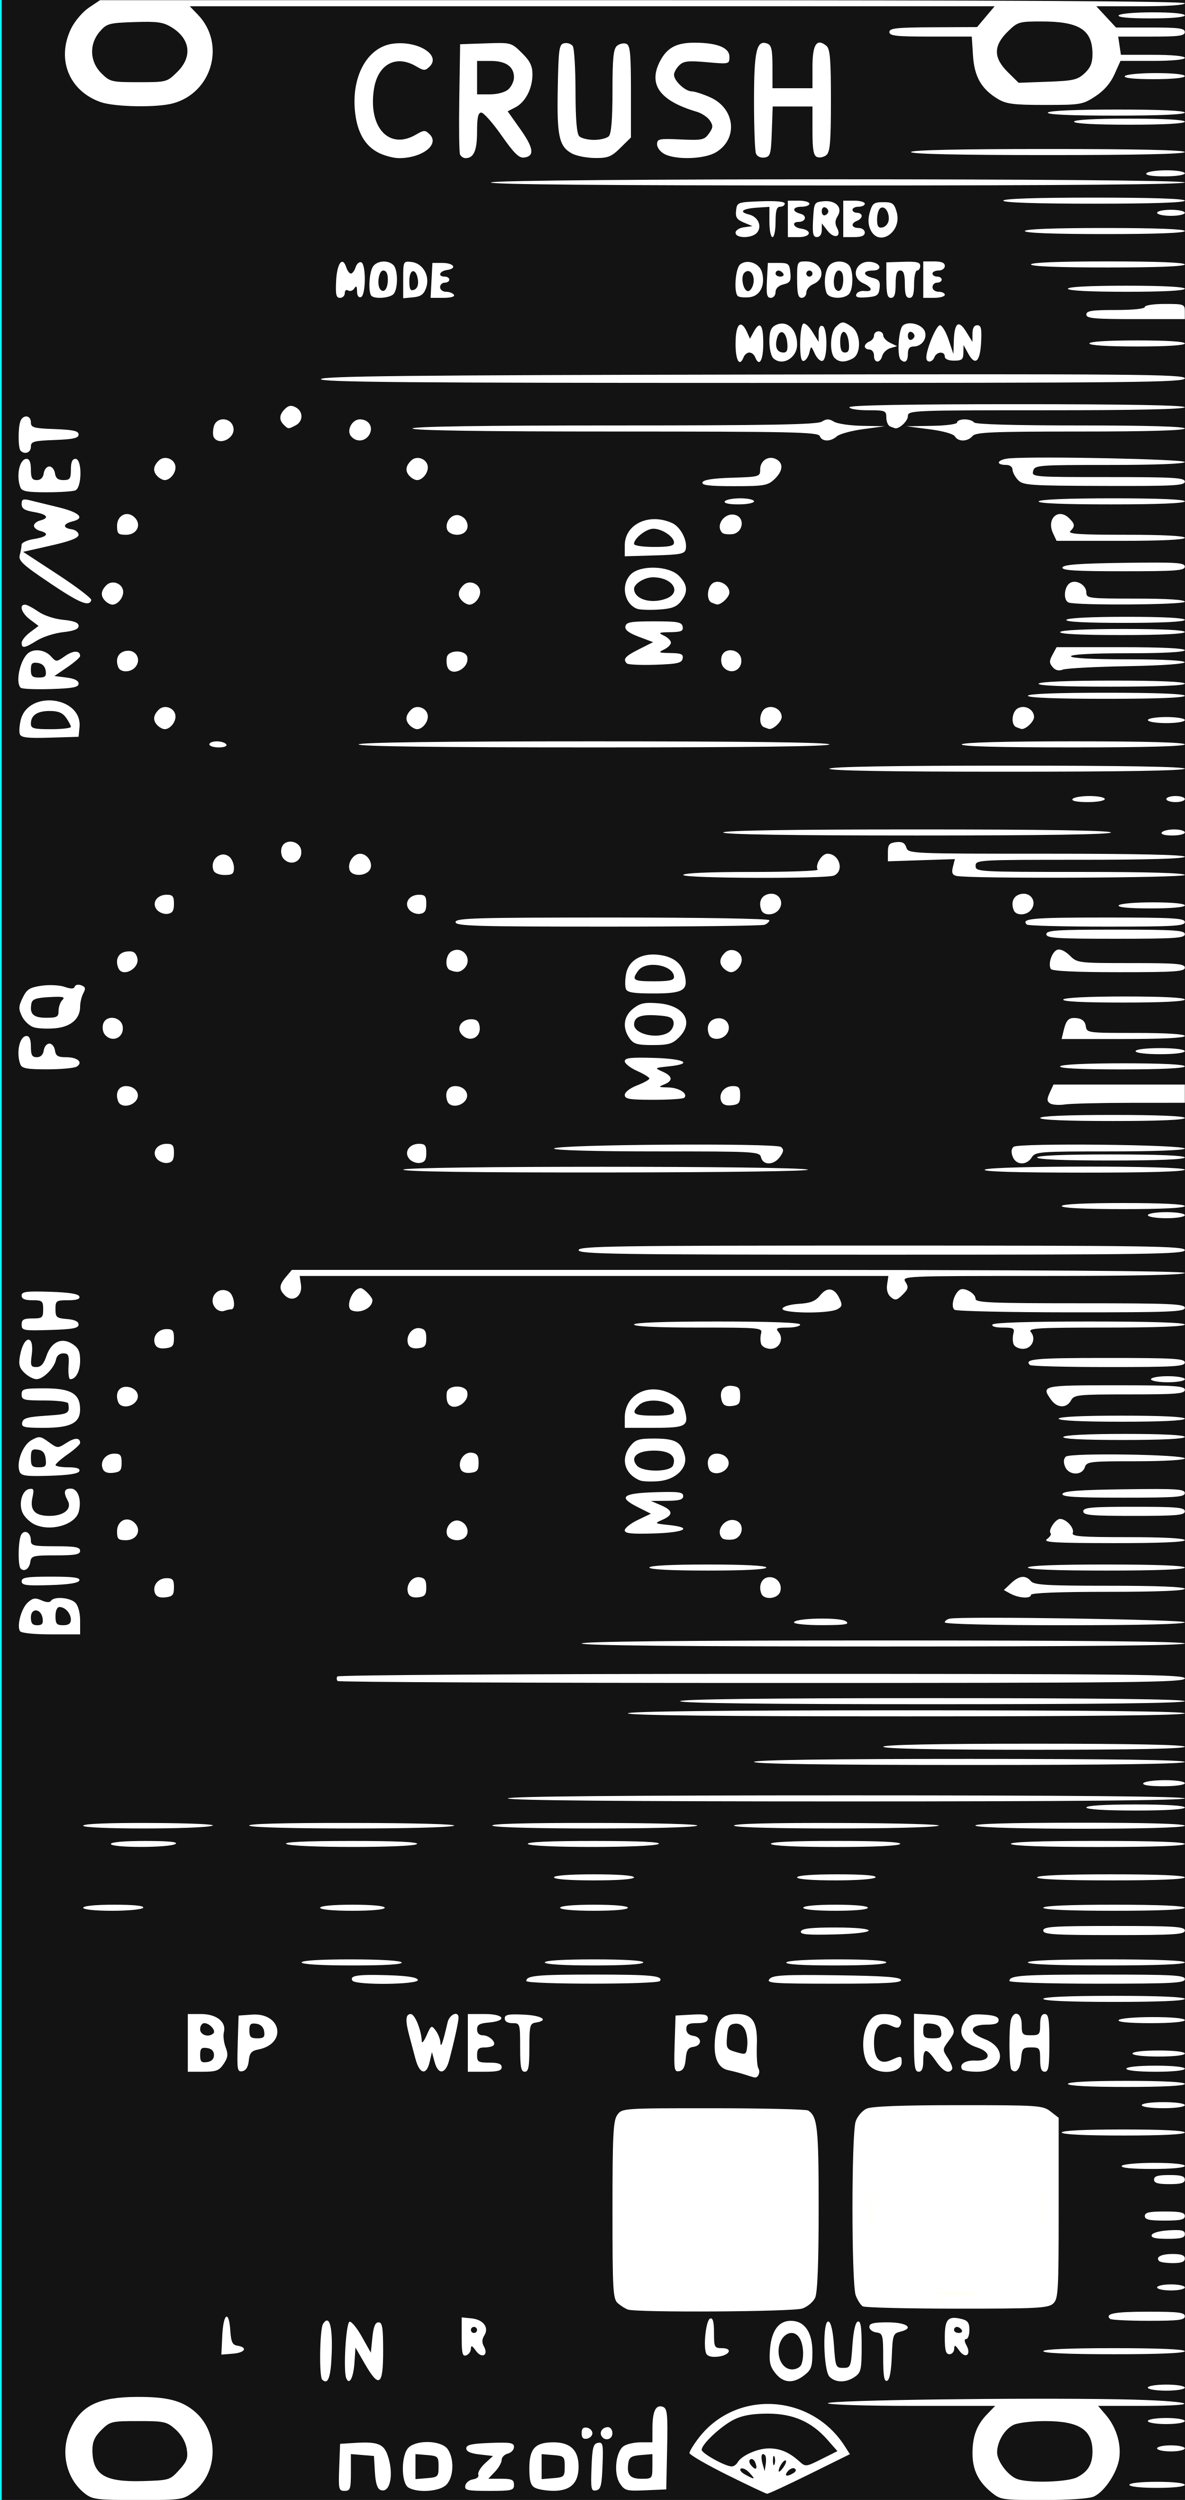 <?xml version="1.0" encoding="UTF-8" standalone="no"?>
<!-- Created with Inkscape (http://www.inkscape.org/) -->

<svg
   width="60.96mm"
   height="128.5mm"
   version="1.1"
   viewBox="0 0 60.96 128.5"
   id="svg16"
   sodipodi:docname="nozori_68_CRUSH_dark.svg"
   inkscape:version="1.1.1 (3bf5ae0d25, 2021-09-20, custom)"
   xmlns:inkscape="http://www.inkscape.org/namespaces/inkscape"
   xmlns:sodipodi="http://sodipodi.sourceforge.net/DTD/sodipodi-0.dtd"
   xmlns:xlink="http://www.w3.org/1999/xlink"
   xmlns="http://www.w3.org/2000/svg"
   xmlns:svg="http://www.w3.org/2000/svg"
   xmlns:rdf="http://www.w3.org/1999/02/22-rdf-syntax-ns#"
   xmlns:cc="http://creativecommons.org/ns#"
   xmlns:dc="http://purl.org/dc/elements/1.1/">
  <rect x="0" y="0" width="60.96" height="128.5" fill="#808080" stroke="none"/>
  <defs
     id="defs20">
    <linearGradient
       inkscape:collect="always"
       id="linearGradient4556">
      <stop
         style="stop-color:#000000;stop-opacity:1;"
         offset="0"
         id="stop4552" />
      <stop
         style="stop-color:#000000;stop-opacity:0;"
         offset="1"
         id="stop4554" />
    </linearGradient>
    <radialGradient
       inkscape:collect="always"
       xlink:href="#linearGradient4556"
       id="radialGradient4560"
       cx="30.633"
       cy="14.416"
       fx="30.633"
       fy="14.416"
       r="3.506"
       gradientTransform="matrix(1,0,0,0.975,0,0.358)"
       gradientUnits="userSpaceOnUse" />
  </defs>
  <sodipodi:namedview
     pagecolor="#ffffff"
     bordercolor="#666666"
     borderopacity="1"
     objecttolerance="10"
     gridtolerance="10"
     guidetolerance="10"
     inkscape:pageopacity="0"
     inkscape:pageshadow="2"
     inkscape:window-width="1920"
     inkscape:window-height="1060"
     id="namedview18"
     showgrid="false"
     inkscape:zoom="1.4142136"
     inkscape:cx="-97.580733"
     inkscape:cy="277.18585"
     inkscape:window-x="1920"
     inkscape:window-y="1100"
     inkscape:window-maximized="1"
     inkscape:current-layer="layer7"
     inkscape:pagecheckerboard="0"
     inkscape:document-units="mm" />
  <g
     inkscape:groupmode="layer"
     id="layer3"
     inkscape:label="bg uniform"
     style="display:inline">
    <rect
       style="fill:#131313;fill-opacity:1;fill-rule:nonzero;stroke:#09ffff;stroke-width:0.247;stroke-opacity:1"
       id="rect48"
       width="61.164"
       height="128.89"
       x="-0.036"
       y="-0.142" />
    <rect
       style="fill:#ffffff;fill-opacity:1;fill-rule:nonzero;stroke:#fffff5;stroke-width:0.265;stroke-opacity:1"
       id="rect1206"
       width="9.482"
       height="9.163"
       x="32.081"
       y="108.987" />
    <rect
       style="fill:#ffffff;fill-opacity:1;fill-rule:nonzero;stroke:#fffff5;stroke-width:0.3;stroke-opacity:1"
       id="rect1208"
       width="9.035"
       height="8.956"
       x="44.699"
       y="109.009"
       ry="0" />
  </g>
  <g
     inkscape:groupmode="layer"
     id="layer7"
     inkscape:label="68_CRUCH"
     style="display:inline">
    <path
       style="fill:#ffffff;stroke-width:0.157"
       d="m 4.376,128.179 c -0.978,-0.759 -1.294,-2.17 -0.748,-3.342 0.559,-1.201 1.443,-1.622 3.422,-1.632 1.527,-0.007 2.279,0.18 2.945,0.733 1.279,1.061 1.251,3.175 -0.054,4.157 -0.532,0.4 -0.606,0.411 -2.845,0.411 -2.094,0 -2.336,-0.029 -2.72,-0.327 z m 4.841,-1.217 c 0.404,-0.446 0.465,-0.617 0.388,-1.093 -0.057,-0.354 -0.27,-0.724 -0.574,-0.993 -0.452,-0.402 -0.575,-0.429 -1.917,-0.429 -1.374,0 -1.454,0.019 -1.897,0.456 -0.342,0.337 -0.463,0.605 -0.463,1.025 0,1.276 0.621,1.661 2.585,1.604 1.368,-0.04 1.409,-0.052 1.877,-0.57 z m 41.767,1.135 c -0.667,-0.554 -0.956,-1.156 -0.956,-1.993 0,-0.874 0.218,-1.457 0.752,-2.009 l 0.415,-0.429 h -4.304 c -2.367,0 -4.304,-0.062 -4.304,-0.137 0,-0.158 10.013,-0.292 14.999,-0.201 3.736,0.068 4.642,0.338 1.134,0.338 h -2.23 l 0.396,0.464 c 0.531,0.622 0.795,1.468 0.693,2.219 -0.1,0.737 -0.758,1.729 -1.311,1.978 -0.237,0.107 -1.282,0.179 -2.594,0.179 -2.139,0 -2.21,-0.011 -2.689,-0.409 z m 4.429,-0.764 c 0.558,-0.284 0.788,-0.672 0.788,-1.325 0,-1.12 -0.69,-1.561 -2.438,-1.561 -0.653,0 -1.374,0.084 -1.603,0.187 -0.47,0.211 -0.866,0.863 -0.866,1.424 0,0.446 0.539,1.171 1.011,1.359 0.575,0.229 2.602,0.175 3.108,-0.083 z m -18.01,-0.122 c -1.067,-0.53 -1.937,-1.035 -1.935,-1.123 0.002,-0.087 0.216,-0.435 0.474,-0.772 1.916,-2.497 5.775,-2.287 7.508,0.41 l 0.271,0.422 -2.069,1.022 c -1.138,0.562 -2.123,1.018 -2.19,1.013 -0.067,-0.005 -0.994,-0.443 -2.06,-0.973 z m 1.151,-0.107 c -0.156,-0.17 -0.354,-0.265 -0.442,-0.212 -0.087,0.053 0.011,0.19 0.219,0.303 0.516,0.282 0.552,0.268 0.223,-0.091 z m 2.269,0.013 c 0.13,-0.082 0.153,-0.172 0.058,-0.23 -0.086,-0.053 -0.245,0.009 -0.353,0.137 -0.214,0.254 -0.046,0.307 0.295,0.093 z m -0.395,-0.637 c -0.087,-0.086 -0.368,0.317 -0.372,0.532 -0.001,0.081 0.099,0.011 0.222,-0.156 0.123,-0.167 0.191,-0.336 0.15,-0.377 z m -1.574,0.097 c -0.055,-0.141 -0.167,-0.215 -0.249,-0.165 -0.089,0.054 -0.073,0.182 0.039,0.315 0.232,0.275 0.344,0.195 0.21,-0.151 z m 0.501,-0.375 c -0.172,-0.17 -0.238,0.052 -0.128,0.437 l 0.109,0.384 0.056,-0.365 c 0.031,-0.201 0.014,-0.406 -0.036,-0.455 z m -1.406,0.363 c 0.196,-0.345 1.019,-0.712 1.601,-0.713 0.579,-0.001 1.041,0.193 1.555,0.654 0.337,0.302 0.344,0.301 1.157,-0.105 l 0.818,-0.409 -0.508,-0.578 c -0.818,-0.931 -1.769,-1.349 -3.073,-1.35 -0.769,-7.8e-4 -1.295,0.089 -1.72,0.295 -0.659,0.319 -1.683,1.27 -1.683,1.564 0,0.18 1.18,0.838 1.536,0.856 0.105,0.005 0.247,-0.091 0.317,-0.214 z m 1.893,-0.284 c -0.044,-0.107 -0.08,-0.019 -0.08,0.195 0,0.215 0.036,0.302 0.08,0.195 0.044,-0.107 0.044,-0.283 0,-0.39 z m -22.392,0.546 0.046,-1.21 0.781,-0.049 c 1.128,-0.07 1.457,0.052 1.657,0.618 0.344,0.973 0.143,1.993 -0.355,1.804 -0.169,-0.064 -0.26,-0.35 -0.293,-0.921 l -0.048,-0.828 -0.594,-0.049 -0.594,-0.049 v 0.946 c 0,0.849 -0.033,0.946 -0.323,0.946 -0.302,0 -0.32,-0.081 -0.277,-1.21 z m 3.568,1.041 c -0.399,-0.229 -0.39,-1.711 0.012,-2.071 0.452,-0.404 1.686,-0.349 1.997,0.089 0.353,0.497 0.317,1.457 -0.07,1.839 -0.349,0.344 -1.449,0.425 -1.939,0.144 z m 1.543,-1.08 c 0,-0.519 -0.03,-0.549 -0.594,-0.595 l -0.594,-0.049 v 0.643 0.643 l 0.594,-0.049 c 0.564,-0.046 0.594,-0.076 0.594,-0.595 z m 1.375,0.976 c 0.029,-0.15 0.208,-0.295 0.399,-0.322 0.197,-0.028 0.314,-0.132 0.271,-0.242 -0.041,-0.106 0.112,-0.365 0.34,-0.576 l 0.415,-0.383 -0.687,-0.078 c -0.47,-0.053 -0.687,-0.152 -0.687,-0.312 0,-0.184 0.262,-0.244 1.227,-0.28 1.049,-0.039 1.227,-0.009 1.227,0.21 0,0.14 -0.142,0.292 -0.317,0.337 -0.174,0.045 -0.317,0.192 -0.317,0.327 0,0.135 -0.155,0.408 -0.344,0.606 l -0.344,0.361 h 0.661 c 0.555,0 0.661,0.05 0.661,0.312 0,0.286 -0.106,0.312 -1.278,0.312 -1.132,0 -1.272,-0.031 -1.225,-0.273 z m 3.572,0.105 c -0.209,-0.12 -0.277,-0.363 -0.277,-0.986 0,-1.022 0.297,-1.344 1.239,-1.344 0.873,0 1.294,0.406 1.294,1.249 0,0.851 -0.42,1.251 -1.306,1.244 -0.37,-0.003 -0.797,-0.076 -0.95,-0.164 z m 1.543,-1.08 c 0,-0.519 -0.03,-0.549 -0.594,-0.595 l -0.594,-0.049 v 0.643 0.643 l 0.594,-0.049 c 0.564,-0.046 0.594,-0.076 0.594,-0.595 z m 1.378,0.053 c 0.039,-1.029 0.091,-1.23 0.33,-1.275 0.257,-0.048 0.279,0.064 0.237,1.168 -0.039,1.029 -0.091,1.23 -0.33,1.275 -0.257,0.048 -0.279,-0.064 -0.237,-1.168 z m 1.459,0.809 c -0.33,-0.497 -0.219,-1.616 0.19,-1.911 0.153,-0.11 0.55,-0.201 0.881,-0.201 h 0.603 l 0.002,-0.742 c 0.003,-0.866 0.178,-1.217 0.54,-1.08 0.224,0.085 0.252,0.373 0.214,2.17 l -0.044,2.072 -1.06,0.046 c -0.988,0.043 -1.078,0.019 -1.326,-0.355 z m 1.674,-0.872 v -0.634 l -0.594,0.049 c -0.483,0.039 -0.603,0.116 -0.646,0.411 -0.087,0.608 0.082,0.808 0.68,0.808 0.548,0 0.559,-0.013 0.559,-0.634 z m 24.536,0.946 c 0,-0.092 0.58,-0.156 1.425,-0.156 0.844,0 1.425,0.064 1.425,0.156 0,0.092 -0.58,0.156 -1.425,0.156 -0.844,0 -1.425,-0.064 -1.425,-0.156 z m 1.425,-1.874 c 0,-0.086 0.321,-0.156 0.712,-0.156 0.392,0 0.712,0.07 0.712,0.156 0,0.086 -0.321,0.156 -0.712,0.156 -0.392,0 -0.712,-0.07 -0.712,-0.156 z m -29.602,-0.781 c 0,-0.235 0.083,-0.319 0.277,-0.283 0.152,0.029 0.277,0.156 0.277,0.283 0,0.126 -0.125,0.254 -0.277,0.283 -0.194,0.037 -0.277,-0.047 -0.277,-0.283 z m 1.029,0.156 c -0.133,-0.211 0.046,-0.468 0.326,-0.468 0.125,0 0.228,0.141 0.228,0.312 0,0.323 -0.382,0.431 -0.554,0.156 z m 28.098,-0.781 c 0,-0.087 0.422,-0.156 0.95,-0.156 0.528,0 0.95,0.069 0.95,0.156 0,0.087 -0.422,0.156 -0.95,0.156 -0.528,0 -0.95,-0.069 -0.95,-0.156 z m 0,-1.717 c 0,-0.087 0.422,-0.156 0.95,-0.156 0.528,0 0.95,0.069 0.95,0.156 0,0.087 -0.422,0.156 -0.95,0.156 -0.528,0 -0.95,-0.069 -0.95,-0.156 z m -42.474,-0.413 c -0.164,-0.162 -0.126,-2.597 0.045,-2.864 0.316,-0.493 0.493,0.093 0.446,1.484 -0.042,1.266 -0.189,1.679 -0.491,1.381 z m 1.235,-0.081 c -0.155,-0.4 -0.011,-2.833 0.172,-2.893 0.094,-0.031 0.379,0.315 0.633,0.768 l 0.463,0.824 0.079,-0.781 c 0.056,-0.555 0.148,-0.781 0.317,-0.781 0.194,0 0.237,0.269 0.237,1.483 0,1.782 -0.207,1.924 -0.943,0.648 l -0.482,-0.835 -0.049,0.757 c -0.052,0.799 -0.27,1.213 -0.427,0.809 z m 22.08,-0.247 c -0.281,-0.351 -0.331,-0.579 -0.276,-1.247 0.079,-0.947 0.448,-1.447 1.068,-1.447 0.707,0 1.111,0.582 1.111,1.599 0,0.761 -0.055,0.919 -0.417,1.2 -0.573,0.444 -1.075,0.408 -1.487,-0.106 z m 1.333,-0.442 c 0.146,-0.376 0.115,-0.988 -0.068,-1.325 -0.344,-0.634 -1.103,-0.198 -1.103,0.635 0,0.537 0.299,0.937 0.701,0.937 0.205,0 0.416,-0.111 0.469,-0.247 z m 1.453,0.626 c -0.323,-0.319 -0.37,-2.943 -0.051,-2.839 0.124,0.041 0.227,0.494 0.277,1.223 0.076,1.111 0.095,1.159 0.475,1.159 0.379,0 0.399,-0.048 0.475,-1.159 0.05,-0.729 0.153,-1.183 0.277,-1.223 0.148,-0.048 0.198,0.272 0.198,1.267 0,1.199 -0.035,1.355 -0.352,1.574 -0.45,0.311 -0.982,0.31 -1.299,-0.002 z m 2.759,-0.98 c 0,-1.179 -0.021,-1.254 -0.356,-1.301 -0.196,-0.027 -0.356,-0.155 -0.356,-0.284 0,-0.182 0.21,-0.234 0.937,-0.234 0.988,0 1.399,0.296 0.664,0.478 -0.379,0.094 -0.403,0.163 -0.447,1.281 -0.03,0.773 -0.114,1.205 -0.244,1.247 -0.147,0.048 -0.198,-0.255 -0.198,-1.187 z M 23.75,120.138 v -1.02 l 0.499,0.049 c 0.614,0.06 0.924,0.47 0.665,0.878 -0.123,0.194 -0.13,0.372 -0.022,0.562 0.258,0.455 -0.106,0.655 -0.411,0.226 -0.19,-0.268 -0.256,-0.296 -0.256,-0.108 0,0.139 -0.107,0.293 -0.237,0.342 -0.196,0.074 -0.237,-0.088 -0.237,-0.93 z m 0.791,-0.376 c 0,-0.086 -0.071,-0.156 -0.158,-0.156 -0.087,0 -0.158,0.07 -0.158,0.156 0,0.086 0.071,0.156 0.158,0.156 0.087,0 0.158,-0.07 0.158,-0.156 z m 11.783,1.2 c -0.153,-0.394 0.001,-1.719 0.208,-1.786 0.141,-0.046 0.198,0.164 0.198,0.729 0,0.749 0.023,0.794 0.409,0.794 0.589,0 0.395,0.379 -0.224,0.439 -0.328,0.032 -0.534,-0.029 -0.591,-0.176 z m 13.024,-0.139 c -0.211,-0.298 -0.255,-0.313 -0.262,-0.085 -0.005,0.15 -0.115,0.273 -0.246,0.273 -0.182,0 -0.237,-0.2 -0.237,-0.864 0,-0.942 0.164,-1.121 0.871,-0.946 0.311,0.077 0.395,0.197 0.395,0.563 0,0.256 -0.074,0.465 -0.164,0.465 -0.108,0 -0.103,0.112 0.015,0.329 0.263,0.486 -0.056,0.712 -0.372,0.264 z m 0.126,-1.061 c -0.054,-0.086 -0.165,-0.156 -0.247,-0.156 -0.082,0 -0.149,0.07 -0.149,0.156 0,0.086 0.111,0.156 0.247,0.156 0.136,0 0.203,-0.07 0.149,-0.156 z m -38.039,0.283 c 0.055,-1.148 0.342,-1.324 0.412,-0.254 0.039,0.59 0.109,0.741 0.362,0.781 0.551,0.086 0.404,0.359 -0.22,0.41 l -0.601,0.049 z m 42.234,0.81 c 0,-0.1 1.319,-0.156 3.641,-0.156 2.322,0 3.641,0.057 3.641,0.156 0,0.1 -1.319,0.156 -3.641,0.156 -2.322,0 -3.641,-0.057 -3.641,-0.156 z m 3.434,-1.661 c -0.277,-0.273 0.232,-0.369 1.957,-0.369 1.575,0 1.89,0.039 1.89,0.234 0,0.195 -0.314,0.234 -1.873,0.234 -1.03,0 -1.919,-0.045 -1.974,-0.1 z m -24.804,-0.479 c -0.131,-0.047 -0.362,-0.193 -0.514,-0.324 -0.252,-0.216 -0.277,-0.649 -0.277,-4.785 0,-3.863 0.037,-4.599 0.246,-4.894 0.245,-0.345 0.268,-0.347 4.947,-0.345 2.585,0.001 4.779,0.054 4.875,0.117 0.479,0.316 0.538,0.864 0.538,5.015 0,2.82 -0.06,4.348 -0.18,4.608 -0.099,0.214 -0.395,0.464 -0.657,0.554 -0.491,0.169 -8.528,0.216 -8.978,0.053 z m 6.23,-1.061 c 0.788,-0.325 1.949,-1.393 2.345,-2.159 1.078,-2.084 0.08,-4.803 -2.162,-5.892 -0.941,-0.457 -1.125,-0.493 -2.177,-0.425 -1.408,0.091 -2.223,0.473 -3.1,1.456 -0.846,0.948 -1.2,2.006 -1.096,3.277 0.245,3.014 3.372,4.904 6.19,3.743 z m 5.85,0.893 c -0.103,-0.065 -0.264,-0.314 -0.356,-0.554 -0.224,-0.582 -0.226,-8.325 -0.002,-8.958 0.091,-0.259 0.344,-0.55 0.561,-0.648 0.265,-0.119 1.825,-0.178 4.72,-0.178 4.135,0 4.343,0.014 4.742,0.324 l 0.417,0.324 v 4.648 c 0,4.305 -0.021,4.668 -0.289,4.907 -0.256,0.228 -0.833,0.258 -4.947,0.256 -2.562,-10e-4 -4.742,-0.055 -4.845,-0.12 z m 6.706,-0.966 c 1.666,-0.726 2.582,-2.142 2.579,-3.986 -0.004,-2.438 -1.691,-4.242 -4.128,-4.414 -2.311,-0.164 -4.071,1.111 -4.658,3.373 -0.605,2.329 0.88,4.717 3.33,5.354 0.73,0.19 2.031,0.042 2.877,-0.326 z m 8.441,-0.004 c 0,-0.086 0.321,-0.156 0.712,-0.156 0.392,0 0.712,0.07 0.712,0.156 0,0.086 -0.321,0.156 -0.712,0.156 -0.392,0 -0.712,-0.07 -0.712,-0.156 z m 0.11,-1.349 c -0.211,-0.208 0.09,-0.369 0.691,-0.369 0.449,0 0.624,0.066 0.624,0.234 0,0.167 -0.173,0.234 -0.607,0.234 -0.334,0 -0.652,-0.045 -0.708,-0.1 z m -0.388,-1.344 c 0.038,-0.114 0.407,-0.215 0.884,-0.242 0.655,-0.038 0.819,0.001 0.819,0.195 0,0.19 -0.191,0.242 -0.884,0.242 -0.636,0 -0.866,-0.055 -0.819,-0.195 z m -0.355,-0.976 c 0,-0.184 0.22,-0.234 1.029,-0.234 0.809,0 1.029,0.05 1.029,0.234 0,0.184 -0.22,0.234 -1.029,0.234 -0.809,0 -1.029,-0.05 -1.029,-0.234 z m 0.475,-1.874 c 0,-0.177 0.193,-0.234 0.791,-0.234 0.598,0 0.791,0.057 0.791,0.234 0,0.177 -0.193,0.234 -0.791,0.234 -0.598,0 -0.791,-0.057 -0.791,-0.234 z m -1.662,-0.703 c 0.055,-0.087 0.793,-0.156 1.671,-0.156 0.944,0 1.574,0.062 1.574,0.156 0,0.094 -0.663,0.156 -1.671,0.156 -1.074,0 -1.637,-0.056 -1.574,-0.156 z m -3.087,-1.717 c 0,-0.099 1.161,-0.156 3.166,-0.156 2.005,0 3.166,0.057 3.166,0.156 0,0.099 -1.161,0.156 -3.166,0.156 -2.005,0 -3.166,-0.057 -3.166,-0.156 z m 4.116,-1.405 c 0,-0.089 0.475,-0.156 1.108,-0.156 0.633,0 1.108,0.067 1.108,0.156 0,0.089 -0.475,0.156 -1.108,0.156 -0.633,0 -1.108,-0.067 -1.108,-0.156 z m -3.799,-1.093 c 0,-0.099 1.108,-0.156 3.008,-0.156 1.9,0 3.008,0.058 3.008,0.156 0,0.099 -1.108,0.156 -3.008,0.156 -1.9,0 -3.008,-0.058 -3.008,-0.156 z m -16.621,-0.479 c -0.218,-0.074 -0.594,-0.173 -0.837,-0.222 -0.57,-0.114 -0.803,-0.699 -0.684,-1.719 0.103,-0.883 0.381,-1.171 1.131,-1.171 0.79,0 1.053,0.416 1.009,1.599 -0.02,0.552 0.014,1.085 0.077,1.185 0.12,0.192 -0.005,0.506 -0.191,0.477 -0.06,-0.009 -0.287,-0.077 -0.505,-0.15 z m -0.002,-2.334 c -0.115,-0.212 -0.301,-0.311 -0.524,-0.28 -0.28,0.039 -0.354,0.167 -0.392,0.678 -0.044,0.592 -0.016,0.638 0.475,0.781 0.509,0.148 0.523,0.139 0.571,-0.349 0.027,-0.275 -0.031,-0.649 -0.129,-0.829 z M 9.662,105.008 v -1.483 h 0.688 c 0.792,0 1.305,0.411 1.167,0.933 -0.047,0.175 -0.007,0.522 0.088,0.77 0.14,0.365 0.121,0.529 -0.097,0.857 -0.231,0.347 -0.384,0.406 -1.058,0.406 H 9.662 Z m 1.346,0.625 c 0,-0.205 -0.122,-0.329 -0.356,-0.362 -0.292,-0.041 -0.356,0.024 -0.356,0.362 0,0.338 0.064,0.403 0.356,0.362 0.234,-0.033 0.356,-0.157 0.356,-0.362 z m -0.028,-1.118 c 0.143,-0.141 -0.198,-0.522 -0.467,-0.522 -0.12,0 -0.218,0.141 -0.218,0.312 0,0.304 0.45,0.441 0.685,0.21 z m 1.248,0.545 0.046,-1.457 0.689,-0.049 c 1.521,-0.108 1.816,1.498 0.33,1.792 -0.361,0.071 -0.456,0.182 -0.495,0.577 -0.032,0.321 -0.145,0.506 -0.331,0.541 -0.258,0.048 -0.279,-0.076 -0.237,-1.404 z m 1.363,-0.637 c -0.033,-0.226 -0.178,-0.369 -0.407,-0.401 -0.29,-0.041 -0.356,0.025 -0.356,0.351 0,0.327 0.075,0.401 0.407,0.401 0.331,0 0.397,-0.065 0.356,-0.351 z m 7.781,1.405 c -0.096,-0.365 -0.241,-0.909 -0.322,-1.21 -0.208,-0.773 -0.185,-1.093 0.081,-1.093 0.212,0 0.55,0.837 0.567,1.405 0.004,0.129 0.116,-0.012 0.249,-0.312 0.231,-0.522 0.252,-0.533 0.469,-0.243 0.125,0.167 0.233,0.448 0.241,0.625 0.014,0.32 0.13,-0.009 0.368,-1.045 0.097,-0.421 0.571,-0.618 0.564,-0.234 -0.004,0.214 -0.238,1.268 -0.484,2.186 -0.194,0.723 -0.563,0.762 -0.748,0.078 l -0.137,-0.507 -0.117,0.507 c -0.164,0.713 -0.521,0.636 -0.729,-0.156 z m 2.695,-0.82 v -1.483 h 0.884 c 1.017,0 1.158,0.357 0.172,0.439 -0.453,0.038 -0.581,0.115 -0.581,0.351 0,0.192 0.109,0.303 0.297,0.303 0.33,0 0.708,0.361 0.546,0.522 -0.057,0.057 -0.27,0.103 -0.474,0.103 -0.288,0 -0.369,0.086 -0.369,0.39 0,0.351 0.063,0.39 0.633,0.39 0.457,0 0.633,0.065 0.633,0.234 0,0.18 -0.202,0.234 -0.871,0.234 h -0.871 z m 2.691,0.234 c 0,-1.228 -0.007,-1.249 -0.396,-1.249 -0.252,0 -0.396,-0.088 -0.396,-0.242 0,-0.197 0.182,-0.233 0.989,-0.195 0.935,0.044 1.31,0.299 0.6,0.409 -0.294,0.045 -0.323,0.162 -0.323,1.288 0,0.997 -0.046,1.238 -0.237,1.238 -0.191,0 -0.237,-0.243 -0.237,-1.249 z m 7.948,-0.183 0.046,-1.457 0.831,-0.047 c 0.666,-0.038 0.831,9.4e-4 0.831,0.195 0,0.173 -0.159,0.242 -0.554,0.242 -0.442,0 -0.554,0.061 -0.554,0.301 0,0.194 0.127,0.319 0.356,0.351 0.458,0.064 0.465,0.503 0.009,0.567 -0.275,0.038 -0.357,0.169 -0.396,0.623 -0.034,0.404 -0.132,0.59 -0.332,0.627 -0.258,0.048 -0.279,-0.076 -0.237,-1.404 z m 10.003,1.103 c -0.395,-0.431 -0.407,-1.635 -0.021,-2.215 0.21,-0.316 0.409,-0.422 0.791,-0.42 0.648,0.003 0.98,0.208 0.856,0.527 -0.08,0.206 -0.166,0.218 -0.493,0.071 -0.574,-0.258 -0.881,0.05 -0.881,0.883 0,0.834 0.307,1.14 0.883,0.882 0.522,-0.235 0.542,-0.23 0.542,0.116 0,0.567 -1.198,0.679 -1.677,0.156 z m 2.31,-1.163 v -1.491 l 0.826,0.047 c 0.708,0.041 0.86,0.107 1.065,0.469 0.221,0.389 0.213,0.456 -0.101,0.874 -0.334,0.446 -0.335,0.46 -0.045,0.896 0.162,0.244 0.259,0.5 0.215,0.57 -0.164,0.261 -0.468,0.108 -0.833,-0.421 -0.476,-0.69 -0.652,-0.69 -0.652,10e-4 0,0.382 -0.072,0.546 -0.237,0.546 -0.194,0 -0.237,-0.27 -0.237,-1.491 z m 1.396,-0.577 c -0.036,-0.252 -0.174,-0.365 -0.486,-0.401 -0.375,-0.043 -0.435,0.006 -0.435,0.351 0,0.343 0.07,0.401 0.486,0.401 0.413,0 0.478,-0.052 0.435,-0.351 z m 1.077,1.944 c -0.164,-0.261 0.164,-0.475 0.689,-0.449 0.794,0.039 0.85,-0.426 0.081,-0.676 -0.757,-0.247 -1.013,-0.774 -0.645,-1.328 0.236,-0.355 0.36,-0.399 1.012,-0.358 0.533,0.034 0.743,0.113 0.743,0.281 0,0.169 -0.175,0.234 -0.629,0.234 -0.887,0 -0.94,0.412 -0.096,0.739 1.246,0.483 0.962,1.681 -0.398,1.681 -0.373,0 -0.714,-0.056 -0.757,-0.125 z m 2.543,0.024 c -0.134,-0.133 -0.145,-2.279 -0.013,-2.619 0.184,-0.472 0.537,-0.275 0.537,0.299 0,0.503 0.038,0.546 0.475,0.546 0.437,0 0.475,-0.043 0.475,-0.546 0,-0.382 0.072,-0.546 0.237,-0.546 0.194,0 0.237,0.269 0.237,1.483 0,1.214 -0.043,1.483 -0.237,1.483 -0.171,0 -0.237,-0.173 -0.237,-0.625 0,-0.587 -0.028,-0.625 -0.465,-0.625 -0.422,0 -0.47,0.054 -0.514,0.573 -0.047,0.55 -0.264,0.802 -0.494,0.575 z m 5.907,-0.055 c 0,-0.093 0.607,-0.156 1.504,-0.156 0.897,0 1.504,0.063 1.504,0.156 0,0.093 -0.607,0.156 -1.504,0.156 -0.897,0 -1.504,-0.063 -1.504,-0.156 z m 0.317,-0.781 c 0,-0.092 0.554,-0.156 1.346,-0.156 0.791,0 1.346,0.064 1.346,0.156 0,0.092 -0.554,0.156 -1.346,0.156 -0.791,0 -1.346,-0.064 -1.346,-0.156 z m -0.712,-1.717 c 0.055,-0.088 0.82,-0.156 1.751,-0.156 0.996,0 1.653,0.062 1.653,0.156 0,0.095 -0.689,0.156 -1.751,0.156 -1.127,0 -1.716,-0.056 -1.653,-0.156 z M 53.669,102.745 c 0,-0.1 1.319,-0.156 3.641,-0.156 2.322,0 3.641,0.057 3.641,0.156 0,0.1 -1.319,0.156 -3.641,0.156 -2.322,0 -3.641,-0.057 -3.641,-0.156 z m -35.539,-0.938 c -0.163,-0.26 0.266,-0.326 1.82,-0.278 1.008,0.031 1.5,0.107 1.545,0.24 0.082,0.245 -3.212,0.282 -3.365,0.038 z m 8.945,0.018 c 0,-0.277 0.55,-0.329 3.483,-0.329 2.956,0 3.562,0.059 3.393,0.329 -0.115,0.183 -6.876,0.183 -6.876,3.4e-4 z m 12.508,-0.098 c 0.169,-0.201 0.699,-0.231 3.449,-0.195 2.428,0.032 3.266,0.091 3.315,0.237 0.051,0.152 -0.708,0.195 -3.449,0.195 -3.127,0 -3.493,-0.026 -3.315,-0.237 z m 12.345,0.098 c 0,-0.287 0.606,-0.329 4.762,-0.329 3.682,0 4.261,0.032 4.261,0.234 0,0.203 -0.607,0.234 -4.512,0.234 -2.542,0 -4.512,-0.061 -4.512,-0.139 z M 15.519,100.871 c 0,-0.098 0.947,-0.156 2.523,-0.156 1.512,0 2.563,0.063 2.621,0.156 0.064,0.102 -0.816,0.156 -2.523,0.156 -1.642,0 -2.621,-0.058 -2.621,-0.156 z m 12.506,0 c 0,-0.098 0.95,-0.156 2.533,-0.156 1.583,0 2.533,0.059 2.533,0.156 0,0.098 -0.95,0.156 -2.533,0.156 -1.583,0 -2.533,-0.059 -2.533,-0.156 z m 12.426,0 c 0.059,-0.093 1.11,-0.156 2.621,-0.156 1.577,0 2.523,0.059 2.523,0.156 0,0.098 -0.979,0.156 -2.621,0.156 -1.707,0 -2.587,-0.054 -2.523,-0.156 z m 12.426,0 c 0,-0.1 1.451,-0.156 4.037,-0.156 2.586,0 4.037,0.056 4.037,0.156 0,0.1 -1.451,0.156 -4.037,0.156 -2.586,0 -4.037,-0.056 -4.037,-0.156 z M 41.201,99.276 c 0.049,-0.146 0.523,-0.2 1.756,-0.2 2.324,0 2.301,0.299 -0.028,0.357 -1.406,0.035 -1.781,7.8e-4 -1.728,-0.156 z m 12.468,-0.044 c 0,-0.201 0.51,-0.234 3.641,-0.234 3.131,0 3.641,0.033 3.641,0.234 0,0.201 -0.51,0.234 -3.641,0.234 -3.131,0 -3.641,-0.033 -3.641,-0.234 z M 4.28,98.061 c 0,-0.094 0.636,-0.156 1.592,-0.156 1.021,0 1.557,0.056 1.494,0.156 -0.054,0.086 -0.767,0.156 -1.592,0.156 -0.891,0 -1.494,-0.063 -1.494,-0.156 z m 12.189,0 c 0,-0.094 0.66,-0.156 1.662,-0.156 1.003,0 1.662,0.062 1.662,0.156 0,0.094 -0.66,0.156 -1.662,0.156 -1.003,0 -1.662,-0.062 -1.662,-0.156 z m 12.347,0 c 0,-0.095 0.686,-0.156 1.741,-0.156 1.055,0 1.741,0.062 1.741,0.156 0,0.095 -0.686,0.156 -1.741,0.156 -1.055,0 -1.741,-0.062 -1.741,-0.156 z m 12.506,0 c 0,-0.094 0.66,-0.156 1.662,-0.156 1.003,0 1.662,0.062 1.662,0.156 0,0.094 -0.66,0.156 -1.662,0.156 -1.003,0 -1.662,-0.062 -1.662,-0.156 z m 12.347,0 c 0,-0.1 1.319,-0.156 3.641,-0.156 2.322,0 3.641,0.057 3.641,0.156 0,0.1 -1.319,0.156 -3.641,0.156 -2.322,0 -3.641,-0.057 -3.641,-0.156 z M 28.499,96.499 c 0,-0.096 0.791,-0.156 2.058,-0.156 1.266,0 2.058,0.06 2.058,0.156 0,0.096 -0.791,0.156 -2.058,0.156 -1.266,0 -2.058,-0.06 -2.058,-0.156 z m 12.506,0 c 0,-0.096 0.795,-0.156 2.067,-0.156 1.338,0 2.033,0.055 1.969,0.156 -0.057,0.091 -0.925,0.156 -2.067,0.156 -1.207,0 -1.969,-0.06 -1.969,-0.156 z m 12.347,0 c 0,-0.1 1.372,-0.156 3.799,-0.156 2.427,0 3.799,0.056 3.799,0.156 0,0.1 -1.372,0.156 -3.799,0.156 -2.427,0 -3.799,-0.056 -3.799,-0.156 z M 5.704,94.782 c 0,-0.095 0.698,-0.155 1.781,-0.154 1.208,0.002 1.705,0.051 1.543,0.154 -0.319,0.203 -3.324,0.203 -3.324,0 z m 9.023,0 c -0.157,-0.1 0.955,-0.152 3.294,-0.154 2.315,-0.002 3.498,0.051 3.434,0.154 -0.128,0.205 -6.407,0.205 -6.728,0 z m 12.426,0 c -0.064,-0.102 1.119,-0.155 3.434,-0.154 2.339,0.002 3.451,0.054 3.294,0.154 -0.321,0.205 -6.599,0.205 -6.728,0 z m 12.506,0 c -0.064,-0.102 1.083,-0.156 3.324,-0.156 2.241,0 3.388,0.054 3.324,0.156 -0.06,0.096 -1.344,0.156 -3.324,0.156 -1.98,0 -3.264,-0.06 -3.324,-0.156 z m 12.347,0 c -0.064,-0.103 1.449,-0.156 4.423,-0.156 2.908,0 4.521,0.056 4.521,0.156 0,0.1 -1.58,0.156 -4.423,0.156 -2.778,0 -4.459,-0.058 -4.521,-0.156 z M 4.28,93.845 c 0,-0.1 1.269,-0.151 3.522,-0.141 2.012,0.009 3.352,0.069 3.126,0.141 -0.595,0.188 -6.649,0.188 -6.649,0 z m 8.548,0 c -0.156,-0.099 1.671,-0.148 5.303,-0.143 3.238,0.005 5.409,0.064 5.224,0.143 -0.445,0.189 -10.231,0.189 -10.527,0 z m 12.506,0 c -0.156,-0.099 1.671,-0.148 5.303,-0.143 3.238,0.005 5.409,0.064 5.224,0.143 -0.445,0.189 -10.231,0.189 -10.527,0 z m 12.426,0 c -0.065,-0.103 1.775,-0.151 5.412,-0.141 3.031,0.009 5.332,0.072 5.114,0.141 -0.596,0.188 -10.409,0.188 -10.527,0 z m 12.426,0 c -0.156,-0.099 1.653,-0.152 5.263,-0.154 3.563,-0.002 5.501,0.053 5.501,0.154 0,0.208 -10.437,0.208 -10.764,0 z m 5.699,-0.937 c 0,-0.098 0.95,-0.156 2.533,-0.156 1.583,0 2.533,0.059 2.533,0.156 0,0.098 -0.95,0.156 -2.533,0.156 -1.583,0 -2.533,-0.059 -2.533,-0.156 z M 26.125,92.44 c 0,-0.103 5.91,-0.156 17.413,-0.156 11.503,0 17.413,0.053 17.413,0.156 0,0.103 -5.91,0.156 -17.413,0.156 -11.503,0 -17.413,-0.053 -17.413,-0.156 z m 32.689,-0.781 c 0.054,-0.086 0.557,-0.156 1.117,-0.156 0.574,0 1.02,0.068 1.02,0.156 0,0.089 -0.478,0.156 -1.117,0.156 -0.705,0 -1.081,-0.058 -1.02,-0.156 z M 38.789,90.566 c 0,-0.103 3.799,-0.156 11.081,-0.156 7.282,0 11.081,0.054 11.081,0.156 0,0.103 -3.799,0.156 -11.081,0.156 -7.282,0 -11.081,-0.054 -11.081,-0.156 z m 6.649,-0.781 c 0,-0.102 2.691,-0.156 7.757,-0.156 5.066,0 7.757,0.054 7.757,0.156 0,0.102 -2.691,0.156 -7.757,0.156 -5.066,0 -7.757,-0.054 -7.757,-0.156 z M 32.298,88.068 c 0,-0.103 4.881,-0.156 14.326,-0.156 9.445,0 14.326,0.053 14.326,0.156 0,0.103 -4.881,0.156 -14.326,0.156 -9.445,0 -14.326,-0.053 -14.326,-0.156 z m 2.691,-0.625 c 0,-0.103 4.432,-0.156 12.981,-0.156 8.548,0 12.981,0.053 12.981,0.156 0,0.103 -4.432,0.156 -12.981,0.156 -8.548,0 -12.981,-0.053 -12.981,-0.156 z M 17.37,86.407 c -0.056,-0.055 -0.063,-0.16 -0.017,-0.234 0.046,-0.074 9.858,-0.134 21.841,-0.134 19.234,0 21.757,0.027 21.757,0.234 0,0.207 -2.521,0.234 -21.74,0.234 -11.957,0 -21.785,-0.045 -21.841,-0.1 z m 12.554,-1.93 c 0,-0.103 5.277,-0.156 15.513,-0.156 10.237,0 15.513,0.053 15.513,0.156 0,0.103 -5.277,0.156 -15.513,0.156 -10.237,0 -15.513,-0.053 -15.513,-0.156 z M 1.028,83.842 c -0.175,-0.279 0.073,-1.179 0.406,-1.476 0.257,-0.23 0.384,-0.249 0.704,-0.105 0.244,0.11 0.425,0.119 0.484,0.025 0.149,-0.238 0.978,-0.175 1.251,0.095 0.151,0.149 0.249,0.516 0.249,0.937 V 84.009 H 2.627 c -0.886,0 -1.537,-0.068 -1.599,-0.166 z m 1.165,-0.652 c -0.075,-0.519 -0.605,-0.565 -0.605,-0.052 0,0.302 0.081,0.402 0.328,0.402 0.249,0 0.315,-0.084 0.277,-0.35 z m 1.453,0.069 c 0,-0.329 -0.292,-0.656 -0.586,-0.656 -0.123,0 -0.206,0.188 -0.206,0.468 0,0.396 0.062,0.468 0.396,0.468 0.276,0 0.396,-0.085 0.396,-0.281 z m 37.2,0.137 c 0,-0.228 2.382,-0.278 2.676,-0.056 0.204,0.154 -0.028,0.191 -1.212,0.195 -0.805,0.003 -1.464,-0.06 -1.464,-0.139 z m 7.757,-9.37e-4 c 0,-0.08 0.119,-0.167 0.264,-0.195 0.676,-0.129 12.083,0.048 12.083,0.187 0,0.097 -2.263,0.152 -6.174,0.152 -3.685,0 -6.174,-0.058 -6.174,-0.145 z M 7.973,81.89 C 7.826,81.51 8.128,81.12 8.571,81.12 c 0.315,0 0.378,0.079 0.378,0.468 0,0.395 -0.068,0.476 -0.436,0.518 C 8.216,82.14 8.044,82.071 7.973,81.89 Z m 13.027,0.008 c -0.155,-0.398 0.187,-0.882 0.584,-0.826 0.267,0.038 0.345,0.154 0.345,0.517 0,0.389 -0.07,0.476 -0.415,0.516 -0.27,0.031 -0.45,-0.042 -0.514,-0.206 z m 18.165,0.012 c -0.154,-0.395 0.011,-0.788 0.35,-0.836 0.424,-0.06 0.752,0.332 0.62,0.742 -0.121,0.375 -0.834,0.445 -0.971,0.095 z m 12.817,0.008 -0.341,-0.187 0.363,-0.345 c 0.424,-0.402 0.755,-0.438 1.031,-0.11 0.165,0.196 0.819,0.234 4.056,0.234 2.467,0 3.859,0.056 3.859,0.156 0,0.1 -1.425,0.156 -3.957,0.156 -2.533,0 -3.957,0.056 -3.957,0.156 0,0.208 -0.628,0.172 -1.053,-0.061 z M 1.114,81.282 c 0,-0.199 0.258,-0.24 1.517,-0.24 1.143,0 1.501,0.048 1.451,0.195 -0.045,0.133 -0.531,0.21 -1.517,0.24 -1.22,0.038 -1.451,0.007 -1.451,-0.195 z M 1.064,80.629 c -0.156,-0.154 -0.13,-1.498 0.034,-1.754 0.179,-0.279 0.49,-0.087 0.49,0.302 0,0.275 0.118,0.303 1.266,0.303 1.02,0 1.266,0.046 1.266,0.234 0,0.188 -0.245,0.234 -1.255,0.234 -1.167,0 -1.259,0.024 -1.306,0.339 -0.053,0.352 -0.307,0.527 -0.496,0.341 z m 32.342,-0.055 c 0,-0.099 1.108,-0.156 3.008,-0.156 1.9,0 3.008,0.058 3.008,0.156 0,0.099 -1.108,0.156 -3.008,0.156 -1.9,0 -3.008,-0.058 -3.008,-0.156 z m 19.471,0 c 0,-0.1 1.451,-0.156 4.037,-0.156 2.586,0 4.037,0.056 4.037,0.156 0,0.1 -1.451,0.156 -4.037,0.156 -2.586,0 -4.037,-0.056 -4.037,-0.156 z m 0.987,-1.465 c 0.151,-0.113 0.234,-0.245 0.185,-0.294 -0.146,-0.144 0.245,-0.74 0.484,-0.74 0.322,0 0.75,0.474 0.653,0.723 -0.069,0.177 0.429,0.214 2.84,0.214 1.844,0 2.924,0.058 2.924,0.156 0,0.1 -1.329,0.154 -3.68,0.151 -3.079,-0.004 -3.636,-0.039 -3.406,-0.211 z M 6.021,78.711 c 0,-0.552 0.528,-0.805 0.905,-0.434 0.376,0.371 0.119,0.892 -0.44,0.892 -0.408,0 -0.464,-0.056 -0.464,-0.458 z m 16.987,0.202 c -0.131,-0.337 0.15,-0.759 0.505,-0.759 0.155,0 0.355,0.113 0.443,0.252 0.242,0.378 0.018,0.763 -0.443,0.763 -0.23,0 -0.449,-0.111 -0.505,-0.255 z m 14.152,0.158 c -0.39,-0.385 0.133,-1.089 0.68,-0.917 0.505,0.158 0.376,0.92 -0.166,0.982 -0.221,0.025 -0.452,-0.004 -0.514,-0.065 z m -5.02,-0.413 c 0,-0.115 0.302,-0.353 0.671,-0.53 l 0.671,-0.321 -0.682,-0.343 c -1.018,-0.512 -0.787,-0.709 0.895,-0.761 1.22,-0.038 1.451,-0.007 1.451,0.195 0,0.185 -0.192,0.241 -0.831,0.246 l -0.831,0.006 0.514,0.221 c 0.628,0.269 0.653,0.493 0.083,0.746 -0.425,0.189 -0.421,0.193 0.32,0.27 1.283,0.133 0.84,0.388 -0.759,0.435 -1.174,0.035 -1.505,-0.001 -1.505,-0.164 z M 1.75,78.344 C 1.534,78.236 1.275,77.984 1.174,77.785 0.941,77.324 1.126,76.609 1.497,76.539 c 0.239,-0.045 0.265,0.021 0.172,0.436 -0.145,0.652 0.126,0.945 0.877,0.945 0.74,0 1.171,-0.358 0.941,-0.781 -0.238,-0.439 -0.192,-0.624 0.156,-0.624 0.366,0 0.565,0.572 0.41,1.181 -0.176,0.691 -1.482,1.058 -2.304,0.648 z M 55.727,77.685 c 0,-0.199 0.396,-0.234 2.612,-0.234 2.216,0 2.612,0.035 2.612,0.234 0,0.199 -0.396,0.234 -2.612,0.234 -2.216,0 -2.612,-0.035 -2.612,-0.234 z M 54.658,76.788 c 0.049,-0.145 0.86,-0.206 3.179,-0.237 2.7,-0.037 3.113,-0.011 3.113,0.195 0,0.205 -0.439,0.237 -3.179,0.237 -2.473,0 -3.165,-0.043 -3.113,-0.195 z M 32.932,76.1 c -0.809,-0.322 -1.03,-1.133 -0.489,-1.793 0.259,-0.316 0.441,-0.368 1.266,-0.363 1.045,0.006 1.347,0.179 1.519,0.87 0.159,0.64 -0.463,1.248 -1.352,1.321 -0.389,0.032 -0.814,0.016 -0.945,-0.036 z m 1.692,-0.777 c 0.187,-0.481 -0.173,-0.759 -0.98,-0.759 -0.866,0 -1.248,0.332 -0.882,0.768 0.295,0.35 1.725,0.344 1.862,-0.008 z M 1.008,75.644 c -0.182,-0.468 0.158,-1.369 0.612,-1.619 0.395,-0.218 0.462,-0.21 0.886,0.099 0.452,0.329 0.466,0.33 0.909,0.044 0.435,-0.281 0.706,-0.28 0.706,0.003 0,0.075 -0.283,0.335 -0.63,0.576 -0.346,0.242 -0.631,0.492 -0.633,0.557 -0.002,0.064 0.287,0.117 0.643,0.117 0.447,0 0.626,0.06 0.581,0.195 -0.045,0.133 -0.531,0.21 -1.52,0.24 -1.232,0.038 -1.469,0.005 -1.554,-0.212 z M 2.351,74.992 C 2.315,74.685 2.2,74.549 1.945,74.513 c -0.303,-0.042 -0.356,0.022 -0.356,0.429 0,0.41 0.058,0.479 0.406,0.479 0.35,0 0.399,-0.06 0.356,-0.429 z m 2.931,0.497 c -0.148,-0.38 0.155,-0.77 0.597,-0.77 0.315,0 0.378,0.079 0.378,0.468 0,0.395 -0.068,0.476 -0.436,0.518 -0.297,0.034 -0.469,-0.035 -0.54,-0.216 z m 18.41,0.008 c -0.155,-0.398 0.187,-0.882 0.584,-0.826 0.267,0.038 0.345,0.154 0.345,0.517 0,0.389 -0.07,0.476 -0.415,0.516 -0.27,0.031 -0.45,-0.042 -0.514,-0.206 z m 12.783,0.012 c -0.169,-0.433 0.011,-0.79 0.399,-0.79 0.499,0 0.782,0.433 0.501,0.768 -0.26,0.309 -0.783,0.322 -0.9,0.022 z m 18.313,-0.126 c -0.09,-0.229 -0.074,-0.407 0.045,-0.511 0.23,-0.202 6.118,-0.111 6.118,0.094 0,0.082 -1.091,0.144 -2.522,0.144 -2.383,0 -2.528,0.017 -2.623,0.312 -0.143,0.445 -0.839,0.418 -1.018,-0.039 z m -0.09,-1.522 c 0.06,-0.095 1.294,-0.156 3.175,-0.156 1.946,0 3.077,0.057 3.077,0.156 0,0.099 -1.164,0.156 -3.175,0.156 -2.077,0 -3.141,-0.054 -3.077,-0.156 z M 1.143,73.119 c 0.043,-0.223 0.273,-0.288 1.238,-0.351 1.157,-0.076 1.209,-0.105 1.13,-0.625 -0.013,-0.088 -0.541,-0.156 -1.211,-0.156 -1.082,0 -1.187,-0.028 -1.187,-0.312 0,-0.285 0.106,-0.312 1.187,-0.312 1.356,0 1.82,0.277 1.82,1.084 0,0.699 -0.486,0.946 -1.867,0.946 -1.023,0 -1.157,-0.033 -1.111,-0.273 z M 32.14,72.866 c 0,-1.167 1.182,-1.801 2.325,-1.247 0.425,0.206 0.639,0.434 0.74,0.788 0.256,0.901 0.124,0.985 -1.556,0.985 h -1.509 z m 2.533,-0.328 c 0,-0.526 -1.354,-0.756 -1.809,-0.307 -0.433,0.427 -0.276,0.535 0.78,0.535 0.798,0 1.029,-0.051 1.029,-0.229 z m 19.787,0.385 c 0,-0.099 1.187,-0.156 3.245,-0.156 2.058,0 3.245,0.057 3.245,0.156 0,0.099 -1.187,0.156 -3.245,0.156 -2.058,0 -3.245,-0.057 -3.245,-0.156 z M 6.082,72.074 c -0.169,-0.433 0.011,-0.79 0.399,-0.79 0.499,0 0.782,0.433 0.501,0.768 -0.26,0.309 -0.783,0.322 -0.9,0.022 z m 16.938,0 c -0.048,-0.124 -0.063,-0.352 -0.032,-0.507 0.077,-0.394 0.974,-0.395 1.051,-0.002 0.114,0.582 -0.811,1.044 -1.019,0.509 z m 14.117,-0.056 c -0.161,-0.5 0.063,-0.834 0.525,-0.781 0.345,0.039 0.415,0.127 0.415,0.516 0,0.391 -0.07,0.476 -0.422,0.517 -0.303,0.035 -0.449,-0.036 -0.518,-0.251 z m 16.937,-0.066 c -0.523,-0.737 -0.482,-0.746 3.315,-0.746 3.06,0 3.562,0.033 3.562,0.234 0,0.199 -0.422,0.234 -2.844,0.234 -2.682,0 -2.853,0.018 -3.013,0.312 -0.224,0.413 -0.714,0.397 -1.02,-0.035 z m 5.136,-1.058 c 0,-0.086 0.392,-0.156 0.871,-0.156 0.479,0 0.871,0.07 0.871,0.156 0,0.086 -0.392,0.156 -0.871,0.156 -0.479,0 -0.871,-0.07 -0.871,-0.156 z M 1.257,70.567 C 0.99,70.303 0.946,70.129 1.032,69.669 c 0.198,-1.064 0.744,-1.086 0.6,-0.024 -0.075,0.553 -0.048,0.624 0.24,0.624 0.232,0 0.378,-0.159 0.512,-0.557 0.246,-0.734 0.784,-0.989 1.336,-0.633 0.313,0.202 0.402,0.39 0.402,0.85 0,0.554 -0.217,0.964 -0.509,0.964 -0.071,0 -0.11,-0.299 -0.087,-0.664 0.037,-0.572 -9.339e-4,-0.664 -0.272,-0.664 -0.19,0 -0.337,0.124 -0.372,0.312 -0.08,0.433 -0.655,1.015 -1.003,1.015 -0.159,0 -0.438,-0.147 -0.62,-0.327 z M 52.983,70.165 c -0.317,-0.312 0.246,-0.364 3.931,-0.364 3.483,0 4.037,0.032 4.037,0.234 0,0.202 -0.542,0.234 -3.931,0.234 -2.162,0 -3.979,-0.047 -4.037,-0.104 z M 7.973,69.087 c -0.148,-0.38 0.155,-0.77 0.597,-0.77 0.315,0 0.378,0.079 0.378,0.468 0,0.395 -0.068,0.476 -0.436,0.518 -0.297,0.034 -0.469,-0.035 -0.54,-0.216 z m 13.027,0.008 c -0.155,-0.398 0.187,-0.882 0.584,-0.826 0.267,0.038 0.345,0.154 0.345,0.517 0,0.389 -0.07,0.476 -0.415,0.516 -0.27,0.031 -0.45,-0.042 -0.514,-0.206 z m 18.161,4.68e-4 c -0.051,-0.13 -0.055,-0.376 -0.01,-0.546 0.08,-0.302 -0.004,-0.31 -3.227,-0.31 -2.101,0 -3.309,-0.057 -3.309,-0.156 0,-0.1 1.53,-0.156 4.274,-0.156 2.744,0 4.274,0.056 4.274,0.156 0,0.086 -0.294,0.156 -0.653,0.156 -0.553,0 -0.623,0.035 -0.462,0.227 0.294,0.349 0.052,0.866 -0.405,0.866 -0.215,0 -0.431,-0.106 -0.482,-0.237 z m 12.981,0 c -0.051,-0.13 -0.055,-0.376 -0.01,-0.546 0.072,-0.271 0.003,-0.31 -0.546,-0.31 -0.378,0 -0.589,-0.062 -0.53,-0.156 0.062,-0.099 1.901,-0.156 4.996,-0.156 3.16,0 4.898,0.055 4.898,0.156 0,0.1 -1.458,0.156 -4.056,0.156 -3.528,0 -4.031,0.03 -3.865,0.227 0.294,0.349 0.052,0.866 -0.405,0.866 -0.215,0 -0.431,-0.106 -0.482,-0.237 z m -51.029,-1.007 c 0,-0.259 0.102,-0.318 0.554,-0.318 0.51,0 0.554,-0.037 0.554,-0.468 0,-0.431 -0.044,-0.468 -0.554,-0.468 -0.393,0 -0.554,-0.07 -0.554,-0.24 0,-0.202 0.231,-0.233 1.451,-0.195 0.987,0.031 1.472,0.107 1.517,0.24 0.045,0.135 -0.134,0.195 -0.581,0.195 -0.61,0 -0.646,0.026 -0.646,0.459 0,0.418 0.053,0.463 0.594,0.507 0.4,0.033 0.594,0.125 0.594,0.283 0,0.188 -0.288,0.243 -1.464,0.279 -1.383,0.042 -1.464,0.027 -1.464,-0.273 z m 10.008,-0.814 c -0.476,-0.469 0.045,-1.201 0.634,-0.89 0.287,0.151 0.4,0.918 0.136,0.918 -0.08,0 -0.242,0.037 -0.361,0.081 -0.118,0.045 -0.302,-0.004 -0.409,-0.109 z m 6.982,0.085 c -0.369,-0.149 0.02,-1.138 0.451,-1.147 0.152,-0.003 0.605,0.462 0.605,0.622 0,0.394 -0.618,0.702 -1.056,0.525 z m 22.149,-0.096 c 0.037,-0.111 0.4,-0.216 0.844,-0.244 0.606,-0.038 0.85,-0.135 1.097,-0.439 0.369,-0.454 0.739,-0.387 1.002,0.181 0.147,0.319 0.127,0.404 -0.126,0.538 -0.456,0.241 -2.898,0.209 -2.816,-0.036 z m 8.859,0.063 c -0.223,-0.14 -0.039,-0.842 0.27,-1.031 0.232,-0.141 0.805,0.191 0.805,0.466 0,0.196 0.761,0.229 5.382,0.229 4.679,0 5.382,0.031 5.382,0.234 0,0.204 -0.751,0.234 -5.817,0.232 -3.2,-0.001 -5.909,-0.06 -6.021,-0.13 z M 14.659,66.589 c -0.32,-0.316 -0.307,-0.531 0.059,-0.964 l 0.297,-0.351 h 22.968 c 15.206,0 22.968,0.053 22.968,0.156 0,0.102 -2.533,0.156 -7.283,0.156 -7.23,0 -7.282,0.002 -7.086,0.311 0.167,0.264 0.145,0.362 -0.148,0.651 -0.297,0.293 -0.381,0.311 -0.604,0.128 -0.165,-0.135 -0.236,-0.372 -0.194,-0.651 l 0.065,-0.438 H 30.557 15.415 l 0.068,0.455 c 0.088,0.589 -0.432,0.935 -0.824,0.549 z M 29.766,64.258 c 0,-0.207 1.838,-0.234 15.592,-0.234 13.754,0 15.592,0.028 15.592,0.234 0,0.207 -1.838,0.234 -15.592,0.234 -13.754,0 -15.592,-0.028 -15.592,-0.234 z m 29.285,-1.796 c 0,-0.087 0.422,-0.156 0.95,-0.156 0.528,0 0.95,0.069 0.95,0.156 0,0.087 -0.422,0.156 -0.95,0.156 -0.528,0 -0.95,-0.069 -0.95,-0.156 z m -4.432,-0.468 c 0,-0.099 1.161,-0.156 3.166,-0.156 2.005,0 3.166,0.057 3.166,0.156 0,0.099 -1.161,0.156 -3.166,0.156 -2.005,0 -3.166,-0.057 -3.166,-0.156 z M 20.743,60.121 c 0,-0.196 20.355,-0.196 20.816,0 0.181,0.077 -4.207,0.139 -10.25,0.145 -6.946,0.007 -10.566,-0.043 -10.566,-0.145 z m 29.919,0 c 0.327,-0.208 10.289,-0.208 10.289,0 0,0.101 -1.858,0.155 -5.263,0.154 -3.457,-0.002 -5.182,-0.054 -5.026,-0.154 z M 8.074,59.569 c -0.288,-0.342 -0.01,-0.775 0.497,-0.775 0.315,0 0.378,0.079 0.378,0.468 0,0.356 -0.079,0.48 -0.33,0.515 -0.182,0.026 -0.427,-0.068 -0.545,-0.208 z m 12.981,0 c -0.288,-0.342 -0.01,-0.775 0.497,-0.775 0.315,0 0.378,0.079 0.378,0.468 0,0.356 -0.079,0.48 -0.33,0.515 -0.182,0.026 -0.427,-0.068 -0.545,-0.208 z m 18.097,-0.073 c -0.081,-0.304 -0.216,-0.312 -5.367,-0.312 -3.202,0 -5.285,-0.058 -5.285,-0.147 0,-0.211 11.418,-0.291 11.674,-0.082 0.156,0.127 0.146,0.234 -0.049,0.507 -0.309,0.435 -0.862,0.454 -0.974,0.034 z m 12.945,-0.039 c -0.09,-0.229 -0.074,-0.406 0.045,-0.509 0.234,-0.203 8.809,-0.114 8.809,0.091 0,0.085 -1.586,0.145 -3.84,0.145 -3.669,0 -3.849,0.014 -4.038,0.312 -0.267,0.421 -0.804,0.4 -0.976,-0.039 z m 1.256,0.039 c 0,-0.1 1.372,-0.156 3.799,-0.156 2.427,0 3.799,0.056 3.799,0.156 0,0.1 -1.372,0.156 -3.799,0.156 -2.427,0 -3.799,-0.056 -3.799,-0.156 z m 0.158,-2.03 c 0,-0.1 1.346,-0.156 3.72,-0.156 2.374,0 3.72,0.056 3.72,0.156 0,0.1 -1.346,0.156 -3.72,0.156 -2.374,0 -3.72,-0.056 -3.72,-0.156 z M 6.082,56.617 c -0.169,-0.433 0.011,-0.79 0.399,-0.79 0.499,0 0.782,0.433 0.501,0.768 -0.26,0.309 -0.783,0.322 -0.9,0.022 z m 16.938,0 c -0.169,-0.433 0.011,-0.79 0.399,-0.79 0.499,0 0.782,0.433 0.501,0.768 -0.26,0.309 -0.783,0.322 -0.9,0.022 z m 14.081,-0.02 c -0.148,-0.38 0.155,-0.77 0.597,-0.77 0.315,0 0.378,0.079 0.378,0.468 0,0.395 -0.068,0.476 -0.436,0.518 -0.297,0.034 -0.469,-0.035 -0.54,-0.216 z m 16.916,0.119 c -0.165,-0.109 -0.167,-0.22 -0.014,-0.552 l 0.192,-0.415 h 3.378 3.378 v 0.468 0.468 l -2.81,0.002 c -1.545,9.37e-4 -3.059,0.039 -3.364,0.084 -0.305,0.045 -0.647,0.02 -0.76,-0.055 z m -21.877,-0.433 c 0,-0.143 0.266,-0.35 0.633,-0.492 0.348,-0.135 0.633,-0.294 0.633,-0.354 0,-0.06 -0.285,-0.235 -0.633,-0.39 -0.348,-0.155 -0.633,-0.379 -0.633,-0.498 0,-0.172 0.307,-0.207 1.505,-0.171 1.599,0.047 2.042,0.302 0.759,0.435 -0.741,0.077 -0.746,0.081 -0.32,0.27 0.524,0.233 0.552,0.473 0.075,0.662 -0.312,0.124 -0.285,0.142 0.218,0.151 0.555,0.01 1.036,0.321 0.823,0.532 -0.057,0.057 -0.769,0.103 -1.582,0.103 -1.241,0 -1.477,-0.039 -1.477,-0.247 z M 1.051,54.721 c -0.234,-0.601 -0.047,-1.47 0.317,-1.47 0.146,0 0.221,0.183 0.221,0.546 0,0.436 0.062,0.546 0.306,0.546 0.196,0 0.324,-0.126 0.356,-0.351 0.028,-0.193 0.157,-0.351 0.288,-0.351 0.131,0 0.26,0.158 0.288,0.351 0.041,0.285 0.151,0.351 0.584,0.351 0.584,0 0.879,0.268 0.533,0.483 -0.12,0.075 -0.798,0.137 -1.507,0.139 -1.031,0.002 -1.308,-0.047 -1.385,-0.245 z m 53.488,0.091 c 0.06,-0.096 1.321,-0.156 3.254,-0.156 1.999,0 3.157,0.057 3.157,0.156 0,0.099 -1.19,0.156 -3.254,0.156 -2.129,0 -3.221,-0.054 -3.157,-0.156 z m 3.878,-0.781 c 0,-0.091 0.528,-0.156 1.266,-0.156 0.739,0 1.266,0.065 1.266,0.156 0,0.091 -0.528,0.156 -1.266,0.156 -0.739,0 -1.266,-0.065 -1.266,-0.156 z M 32.387,53.372 c -0.384,-0.54 -0.309,-1.143 0.189,-1.531 0.359,-0.28 0.585,-0.327 1.293,-0.27 1.342,0.109 1.855,0.97 1.049,1.764 -0.326,0.322 -0.541,0.383 -1.337,0.383 -0.8,0 -0.986,-0.054 -1.194,-0.347 z m 2.036,-0.327 c 0.157,-0.113 0.259,-0.341 0.227,-0.507 -0.048,-0.246 -0.215,-0.311 -0.912,-0.35 -0.794,-0.045 -1.11,0.087 -1.119,0.466 -0.012,0.515 1.253,0.789 1.805,0.391 z M 5.394,53.18 C 5.288,53.054 5.25,52.807 5.309,52.625 5.464,52.144 6.238,52.252 6.312,52.765 6.394,53.339 5.767,53.623 5.394,53.18 Z m 18.345,-0.021 c -0.282,-0.335 0.002,-0.768 0.503,-0.768 0.278,0 0.393,0.098 0.432,0.373 0.085,0.59 -0.547,0.856 -0.935,0.395 z m 12.736,0.022 c -0.17,-0.438 0.015,-0.789 0.441,-0.838 0.489,-0.056 0.76,0.458 0.441,0.836 -0.245,0.292 -0.77,0.293 -0.883,0.002 z M 54.715,52.978 c 0.138,-0.578 0.274,-0.699 0.716,-0.638 0.247,0.034 0.392,0.172 0.425,0.404 0.05,0.348 0.078,0.351 2.572,0.351 1.576,0 2.522,0.059 2.522,0.156 0,0.099 -1.162,0.156 -3.169,0.156 H 54.613 Z M 1.747,52.807 C 1.529,52.743 1.253,52.491 1.134,52.247 0.947,51.864 0.951,51.732 1.166,51.289 1.377,50.852 1.523,50.758 2.13,50.668 c 0.395,-0.058 0.926,-0.033 1.186,0.056 0.336,0.116 0.487,0.112 0.529,-0.011 0.032,-0.095 0.182,-0.126 0.333,-0.069 0.217,0.082 0.24,0.167 0.109,0.408 -0.091,0.167 -0.165,0.477 -0.165,0.688 0,0.624 -0.468,1.035 -1.266,1.113 -0.392,0.038 -0.89,0.018 -1.108,-0.046 z m 1.266,-0.852 c 0,-0.198 0.089,-0.447 0.198,-0.555 0.159,-0.158 0.026,-0.187 -0.671,-0.148 -0.69,0.038 -0.88,0.106 -0.924,0.33 -0.104,0.539 0.097,0.733 0.759,0.733 0.56,0 0.638,-0.044 0.638,-0.359 z M 54.698,51.377 c 0.06,-0.095 1.294,-0.156 3.175,-0.156 1.946,0 3.077,0.057 3.077,0.156 0,0.099 -1.164,0.156 -3.175,0.156 -2.077,0 -3.141,-0.054 -3.077,-0.156 z M 32.197,50.83 c -0.05,-0.129 -0.045,-0.481 0.012,-0.78 0.133,-0.699 0.816,-1.085 1.71,-0.966 0.744,0.098 1.175,0.449 1.313,1.068 0.169,0.759 -0.106,0.914 -1.612,0.914 -1.04,0 -1.351,-0.051 -1.423,-0.235 z m 2.476,-0.604 c 0,-0.621 -1.433,-0.881 -1.839,-0.333 -0.36,0.485 -0.266,0.548 0.81,0.548 0.768,0 1.029,-0.054 1.029,-0.215 z M 6.082,49.747 c -0.17,-0.438 0.015,-0.789 0.441,-0.838 0.319,-0.037 0.447,0.036 0.533,0.3 0.179,0.557 -0.764,1.077 -0.974,0.538 z m 17.075,0.122 c -0.293,-0.116 -0.24,-0.795 0.075,-0.969 0.581,-0.321 1.119,0.417 0.645,0.885 -0.198,0.195 -0.386,0.217 -0.72,0.084 z m 14.081,-0.084 c -0.258,-0.254 -0.239,-0.523 0.058,-0.816 0.305,-0.3 0.86,-0.072 0.86,0.353 0,0.31 -0.29,0.65 -0.554,0.65 -0.096,0 -0.26,-0.084 -0.364,-0.187 z M 54.059,49.807 c -0.158,-0.253 0.052,-0.882 0.33,-0.987 0.148,-0.056 0.406,0.063 0.642,0.295 0.39,0.385 0.424,0.389 3.157,0.389 2.351,0 2.763,0.035 2.763,0.234 0,0.201 -0.483,0.234 -3.394,0.234 -2.214,0 -3.43,-0.057 -3.497,-0.165 z m -0.232,-1.787 c 0,-0.201 0.501,-0.234 3.562,-0.234 3.06,0 3.562,0.033 3.562,0.234 0,0.201 -0.501,0.234 -3.562,0.234 -3.06,0 -3.562,-0.033 -3.562,-0.234 z M 23.434,47.396 c 0,-0.205 1.003,-0.234 8.073,-0.234 4.632,0 8.073,0.059 8.073,0.139 0,0.077 -0.113,0.182 -0.25,0.234 -0.138,0.052 -3.771,0.095 -8.073,0.095 -6.848,0 -7.823,-0.029 -7.823,-0.234 z m 29.391,0.13 c -0.317,-0.313 0.253,-0.364 4.01,-0.364 3.553,0 4.116,0.032 4.116,0.234 0,0.202 -0.551,0.234 -4.01,0.234 -2.206,0 -4.058,-0.047 -4.116,-0.104 z M 8.074,46.766 c -0.288,-0.342 -0.01,-0.775 0.497,-0.775 0.315,0 0.378,0.079 0.378,0.468 0,0.356 -0.079,0.48 -0.33,0.515 -0.182,0.026 -0.427,-0.068 -0.545,-0.208 z m 12.981,0 c -0.288,-0.342 -0.01,-0.775 0.497,-0.775 0.315,0 0.378,0.079 0.378,0.468 0,0.356 -0.079,0.48 -0.33,0.515 -0.182,0.026 -0.427,-0.068 -0.545,-0.208 z m 18.112,0.015 c -0.17,-0.438 0.015,-0.789 0.441,-0.838 0.489,-0.056 0.76,0.458 0.441,0.836 -0.245,0.292 -0.77,0.293 -0.883,0.002 z m 12.981,0 c -0.17,-0.438 0.015,-0.789 0.441,-0.838 0.489,-0.056 0.76,0.458 0.441,0.836 -0.245,0.292 -0.77,0.293 -0.883,0.002 z m 5.401,-0.243 c 0.055,-0.088 0.82,-0.156 1.751,-0.156 0.996,0 1.653,0.062 1.653,0.156 0,0.095 -0.689,0.156 -1.751,0.156 -1.127,0 -1.716,-0.056 -1.653,-0.156 z M 35.148,44.976 c 0,-0.099 1.27,-0.156 3.492,-0.156 1.921,0 3.46,-0.053 3.422,-0.117 -0.144,-0.241 0.21,-0.82 0.502,-0.82 0.615,0 0.883,0.879 0.341,1.121 -0.392,0.175 -7.757,0.149 -7.757,-0.028 z m 14.049,0.048 c -0.209,-0.054 -0.252,-0.169 -0.176,-0.468 l 0.101,-0.397 -1.723,0.057 -1.723,0.057 V 43.805 c 0,-0.391 0.07,-0.476 0.422,-0.517 0.312,-0.036 0.449,0.036 0.525,0.273 0.102,0.318 0.175,0.321 7.216,0.321 4.636,0 7.113,0.054 7.113,0.156 0,0.101 -1.9,0.156 -5.382,0.156 -5.277,0 -5.382,0.006 -5.382,0.312 0,0.306 0.106,0.312 5.382,0.312 3.483,0 5.382,0.055 5.382,0.156 0,0.155 -11.161,0.201 -11.754,0.048 z M 10.985,44.742 c -0.213,-0.548 0.379,-1.058 0.815,-0.701 0.129,0.106 0.235,0.36 0.235,0.564 0,0.309 -0.08,0.371 -0.48,0.371 -0.281,0 -0.518,-0.097 -0.571,-0.234 z m 7.005,-0.011 c -0.137,-0.351 0.177,-0.847 0.537,-0.847 0.415,0 0.72,0.567 0.466,0.869 -0.252,0.299 -0.884,0.286 -1.003,-0.021 z m -3.415,-0.606 c -0.106,-0.126 -0.144,-0.373 -0.085,-0.556 0.155,-0.481 0.929,-0.373 1.003,0.14 0.082,0.574 -0.545,0.858 -0.918,0.415 z m 22.63,-1.335 c 0,-0.102 3.43,-0.156 9.973,-0.156 6.543,0 9.973,0.054 9.973,0.156 0,0.102 -3.43,0.156 -9.973,0.156 -6.543,0 -9.973,-0.054 -9.973,-0.156 z m 22.558,0 c 0.054,-0.086 0.343,-0.156 0.643,-0.156 0.3,0 0.545,0.07 0.545,0.156 0,0.086 -0.289,0.156 -0.643,0.156 -0.388,0 -0.604,-0.062 -0.545,-0.156 z m -4.591,-1.717 c 0.054,-0.086 0.45,-0.156 0.88,-0.156 0.43,0 0.782,0.07 0.782,0.156 0,0.086 -0.396,0.156 -0.88,0.156 -0.546,0 -0.843,-0.059 -0.782,-0.156 z m 4.828,0 c 0,-0.086 0.214,-0.156 0.475,-0.156 0.261,0 0.475,0.07 0.475,0.156 0,0.086 -0.214,0.156 -0.475,0.156 -0.261,0 -0.475,-0.07 -0.475,-0.156 z M 42.667,39.511 c 0.063,-0.101 3.3,-0.156 9.191,-0.156 5.956,0 9.093,0.054 9.093,0.156 0,0.102 -3.169,0.156 -9.191,0.156 -6.087,0 -9.158,-0.053 -9.093,-0.156 z M 10.77,38.262 c 0,-0.086 0.174,-0.156 0.386,-0.156 0.213,0 0.43,0.07 0.484,0.156 0.057,0.091 -0.104,0.156 -0.386,0.156 -0.266,0 -0.484,-0.07 -0.484,-0.156 z m 7.678,0 c 0.064,-0.102 4.273,-0.156 12.11,-0.156 7.837,0 12.046,0.054 12.11,0.156 0.065,0.104 -4.012,0.156 -12.11,0.156 -8.098,0 -12.175,-0.053 -12.11,-0.156 z m 31.027,0 c 0.062,-0.099 2.165,-0.156 5.787,-0.156 3.687,0 5.689,0.055 5.689,0.156 0,0.101 -2.035,0.156 -5.787,0.156 -3.818,0 -5.754,-0.053 -5.689,-0.156 z M 1.022,37.741 c -0.047,-0.122 -0.025,-0.458 0.049,-0.748 0.397,-1.546 3.174,-1.187 3.019,0.39 l -0.048,0.489 -1.467,0.045 c -1.15,0.035 -1.486,-0.003 -1.553,-0.176 z m 2.624,-0.381 c 0,-0.067 -0.111,-0.278 -0.246,-0.468 -0.18,-0.253 -0.406,-0.347 -0.839,-0.347 -0.647,0 -0.972,0.219 -0.972,0.656 0,0.242 0.144,0.281 1.029,0.281 0.566,0 1.029,-0.055 1.029,-0.121 z m 4.464,-0.066 c -0.258,-0.254 -0.239,-0.523 0.058,-0.816 0.305,-0.3 0.86,-0.072 0.86,0.353 0,0.31 -0.29,0.65 -0.554,0.65 -0.096,0 -0.26,-0.084 -0.364,-0.187 z m 12.981,0 c -0.258,-0.254 -0.239,-0.523 0.058,-0.816 0.305,-0.3 0.86,-0.072 0.86,0.353 0,0.31 -0.29,0.65 -0.554,0.65 -0.096,0 -0.26,-0.084 -0.364,-0.187 z m 18.212,0.084 c -0.293,-0.116 -0.24,-0.795 0.075,-0.969 0.361,-0.199 0.835,0.055 0.835,0.447 0,0.244 -0.454,0.664 -0.662,0.612 -0.027,-0.007 -0.139,-0.048 -0.248,-0.091 z m 12.981,0 c -0.293,-0.116 -0.24,-0.795 0.075,-0.969 0.361,-0.199 0.835,0.055 0.835,0.447 0,0.244 -0.454,0.664 -0.662,0.612 -0.027,-0.007 -0.139,-0.048 -0.248,-0.091 z m 6.767,-0.365 c 0,-0.087 0.422,-0.156 0.95,-0.156 0.528,0 0.95,0.069 0.95,0.156 0,0.087 -0.422,0.156 -0.95,0.156 -0.528,0 -0.95,-0.069 -0.95,-0.156 z m -6.174,-1.249 c 0,-0.1 1.451,-0.156 4.037,-0.156 2.586,0 4.037,0.056 4.037,0.156 0,0.1 -1.451,0.156 -4.037,0.156 -2.586,0 -4.037,-0.056 -4.037,-0.156 z M 1.066,35.353 c -0.3,-0.296 -0.01,-1.524 0.427,-1.812 0.319,-0.21 0.834,-0.123 1.12,0.189 0.281,0.307 0.285,0.307 0.736,-0.01 0.42,-0.295 0.772,-0.294 0.772,0.002 0,0.069 -0.298,0.328 -0.661,0.576 l -0.661,0.451 0.622,0.078 c 0.412,0.052 0.622,0.157 0.622,0.312 0,0.188 -0.285,0.243 -1.432,0.279 -0.788,0.024 -1.482,-0.005 -1.543,-0.065 z M 2.351,34.476 C 2.319,34.25 2.173,34.107 1.945,34.075 1.655,34.034 1.588,34.099 1.588,34.426 c 0,0.327 0.075,0.401 0.407,0.401 0.331,0 0.397,-0.065 0.356,-0.351 z m 51.08,0.664 c 0.061,-0.097 1.505,-0.156 3.809,-0.156 2.368,0 3.711,0.056 3.711,0.156 0,0.1 -1.375,0.156 -3.809,0.156 -2.499,0 -3.775,-0.054 -3.711,-0.156 z M 6.082,34.29 c -0.17,-0.438 0.015,-0.789 0.441,-0.838 0.489,-0.056 0.76,0.458 0.441,0.836 -0.245,0.292 -0.77,0.293 -0.883,0.002 z m 16.938,0 c -0.048,-0.124 -0.063,-0.352 -0.032,-0.507 0.077,-0.394 0.974,-0.395 1.051,-0.002 0.114,0.582 -0.811,1.044 -1.019,0.509 z m 14.192,-0.002 c -0.106,-0.126 -0.144,-0.373 -0.085,-0.556 0.155,-0.481 0.929,-0.373 1.003,0.14 0.082,0.574 -0.545,0.858 -0.918,0.415 z m 16.936,-0.002 c -0.175,-0.208 -0.175,-0.316 -0.002,-0.635 l 0.209,-0.385 h 3.298 c 2.093,0 3.298,0.057 3.298,0.156 0,0.098 -1.082,0.156 -2.929,0.156 -1.847,0 -2.929,0.058 -2.929,0.156 0,0.098 1.082,0.156 2.929,0.156 3.918,0 3.887,0.282 -0.04,0.353 -1.632,0.029 -3.116,0.107 -3.296,0.174 -0.224,0.082 -0.394,0.041 -0.538,-0.13 z m -21.897,-0.182 c -0.224,-0.221 -0.096,-0.372 0.618,-0.73 l 0.729,-0.366 -0.738,-0.278 c -0.52,-0.196 -0.723,-0.354 -0.688,-0.535 0.042,-0.216 0.278,-0.257 1.471,-0.257 1.227,0 1.428,0.037 1.474,0.273 0.044,0.225 -0.067,0.275 -0.631,0.284 -0.609,0.009 -0.645,0.029 -0.328,0.18 0.196,0.093 0.356,0.253 0.356,0.356 0,0.103 -0.16,0.263 -0.356,0.356 -0.317,0.151 -0.28,0.171 0.328,0.18 0.563,0.009 0.675,0.059 0.631,0.284 -0.045,0.23 -0.265,0.28 -1.404,0.318 -0.743,0.025 -1.401,-0.005 -1.462,-0.065 z M 1.114,33.045 c 0,-0.122 0.196,-0.368 0.435,-0.546 L 1.984,32.173 1.549,31.848 C 1.112,31.522 0.962,31.08 1.287,31.08 c 0.095,0 0.398,0.158 0.673,0.351 0.289,0.203 0.832,0.384 1.291,0.429 0.563,0.056 0.792,0.146 0.792,0.313 0,0.165 -0.232,0.259 -0.791,0.32 -0.435,0.047 -1.041,0.24 -1.346,0.429 -0.649,0.401 -0.791,0.424 -0.791,0.123 z m 53.426,-0.559 c 0.06,-0.096 1.321,-0.156 3.254,-0.156 1.999,0 3.157,0.057 3.157,0.156 0,0.099 -1.19,0.156 -3.254,0.156 -2.129,0 -3.221,-0.054 -3.157,-0.156 z m 0.317,-0.625 c 0.06,-0.095 1.268,-0.156 3.096,-0.156 1.893,0 2.998,0.058 2.998,0.156 0,0.099 -1.138,0.156 -3.096,0.156 -2.024,0 -3.062,-0.054 -2.998,-0.156 z M 32.773,31.292 c -0.671,-0.26 -0.847,-1.25 -0.317,-1.774 0.49,-0.484 1.941,-0.442 2.461,0.071 0.463,0.457 0.493,0.861 0.098,1.341 -0.224,0.273 -0.486,0.365 -1.148,0.404 -0.472,0.028 -0.964,0.009 -1.095,-0.042 z m 1.494,-0.521 c 0.833,-0.312 0.347,-1.097 -0.68,-1.097 -0.431,0 -0.975,0.335 -0.969,0.597 0.012,0.532 0.871,0.792 1.649,0.5 z M 2.563,29.967 c -1.401,-0.941 -1.624,-1.148 -1.546,-1.437 0.051,-0.186 0.093,-0.425 0.094,-0.531 0.001,-0.106 0.287,-0.238 0.635,-0.293 0.685,-0.108 0.821,-0.287 0.317,-0.417 -0.174,-0.045 -0.317,-0.165 -0.317,-0.267 0,-0.102 0.142,-0.222 0.317,-0.267 0.507,-0.131 0.368,-0.322 -0.317,-0.436 -0.483,-0.081 -0.633,-0.177 -0.633,-0.407 0,-0.251 0.073,-0.283 0.435,-0.193 0.239,0.059 0.893,0.219 1.452,0.354 1.091,0.264 1.394,0.563 0.736,0.726 -0.502,0.124 -0.529,0.34 -0.051,0.407 0.196,0.027 0.356,0.154 0.356,0.282 0,0.164 -0.417,0.327 -1.425,0.555 l -1.425,0.323 1.777,1.162 c 0.977,0.639 1.755,1.232 1.728,1.318 -0.111,0.357 -0.583,0.163 -2.135,-0.879 z m 2.856,0.926 c -0.258,-0.254 -0.239,-0.523 0.058,-0.816 0.305,-0.3 0.86,-0.072 0.86,0.353 0,0.31 -0.29,0.65 -0.554,0.65 -0.096,0 -0.26,-0.084 -0.364,-0.187 z m 18.363,0 c -0.258,-0.254 -0.239,-0.523 0.058,-0.816 0.305,-0.3 0.86,-0.072 0.86,0.353 0,0.31 -0.29,0.65 -0.554,0.65 -0.096,0 -0.26,-0.084 -0.364,-0.187 z m 12.83,0.084 c -0.27,-0.107 -0.25,-0.752 0.029,-0.981 0.306,-0.25 0.881,0.05 0.881,0.46 0,0.244 -0.454,0.664 -0.662,0.612 -0.027,-0.007 -0.139,-0.048 -0.248,-0.091 z m 18.363,-0.006 c -0.27,-0.099 -0.25,-0.746 0.029,-0.975 0.307,-0.252 0.881,0.051 0.881,0.466 0,0.292 0.121,0.307 2.533,0.307 1.637,0 2.533,0.057 2.533,0.161 0,0.16 -5.547,0.198 -5.976,0.041 z m -0.317,-1.803 c 0.049,-0.145 0.86,-0.206 3.179,-0.237 2.7,-0.037 3.113,-0.011 3.113,0.195 0,0.205 -0.439,0.237 -3.179,0.237 -2.473,0 -3.165,-0.043 -3.113,-0.195 z M 32.14,28.034 c 0,-1.094 1.248,-1.683 2.435,-1.149 0.428,0.192 0.791,0.881 0.703,1.334 -0.048,0.25 -0.25,0.291 -1.597,0.33 l -1.542,0.045 z m 2.533,-0.146 c 0,-0.3 -0.615,-0.711 -1.064,-0.711 -0.365,0 -0.994,0.494 -0.994,0.781 0,0.088 0.449,0.156 1.029,0.156 0.791,0 1.029,-0.052 1.029,-0.225 z m 19.495,-0.486 c -0.344,-0.745 0.277,-1.311 0.835,-0.761 0.299,0.294 0.309,0.413 0.059,0.66 -0.148,0.146 0.485,0.187 2.849,0.187 1.921,0 3.039,0.057 3.039,0.156 0,0.099 -1.205,0.156 -3.299,0.156 H 54.353 Z M 6.021,27.031 c 0,-0.552 0.528,-0.805 0.905,-0.434 0.376,0.371 0.119,0.892 -0.44,0.892 -0.408,0 -0.464,-0.056 -0.464,-0.458 z m 16.987,0.202 c -0.131,-0.337 0.15,-0.759 0.505,-0.759 0.155,0 0.355,0.113 0.443,0.252 0.242,0.378 0.018,0.763 -0.443,0.763 -0.23,0 -0.449,-0.111 -0.505,-0.255 z m 14.152,0.158 c -0.39,-0.385 0.133,-1.089 0.68,-0.917 0.505,0.158 0.376,0.92 -0.166,0.982 -0.221,0.025 -0.452,-0.004 -0.514,-0.065 z m 0.125,-1.621 c 0.054,-0.086 0.414,-0.156 0.801,-0.156 0.387,0 0.703,0.07 0.703,0.156 0,0.086 -0.36,0.156 -0.801,0.156 -0.494,0 -0.763,-0.06 -0.703,-0.156 z m 16.147,0 c 0.061,-0.097 1.505,-0.156 3.809,-0.156 2.368,0 3.711,0.056 3.711,0.156 0,0.1 -1.375,0.156 -3.809,0.156 -2.499,0 -3.775,-0.054 -3.711,-0.156 z M 1.051,25.056 c -0.234,-0.601 -0.047,-1.47 0.317,-1.47 0.146,0 0.221,0.183 0.221,0.546 0,0.436 0.062,0.546 0.306,0.546 0.196,0 0.324,-0.126 0.356,-0.351 0.028,-0.193 0.157,-0.351 0.288,-0.351 0.131,0 0.26,0.158 0.288,0.351 0.037,0.254 0.157,0.351 0.435,0.351 0.334,0 0.385,-0.072 0.385,-0.546 0,-0.382 0.072,-0.546 0.237,-0.546 0.348,0 0.336,1.49 -0.013,1.623 -0.138,0.052 -0.807,0.095 -1.487,0.095 -0.982,0 -1.256,-0.051 -1.333,-0.247 z M 36.137,24.796 c 0.045,-0.133 0.531,-0.21 1.517,-0.24 1.416,-0.044 1.451,-0.054 1.451,-0.422 0,-0.461 0.432,-0.738 0.827,-0.53 0.387,0.204 0.347,0.617 -0.1,1.035 -0.342,0.319 -0.53,0.351 -2.068,0.351 -1.284,0 -1.677,-0.047 -1.627,-0.195 z m 16.226,-0.13 c -0.152,-0.165 -0.277,-0.405 -0.277,-0.533 0,-0.129 -0.138,-0.234 -0.307,-0.234 -0.627,0 -0.467,-0.296 0.185,-0.342 1.553,-0.111 8.987,0.047 8.987,0.191 0,0.093 -1.477,0.151 -3.86,0.151 -3.727,0 -3.863,0.011 -3.943,0.312 -0.081,0.306 -0.005,0.312 3.86,0.312 3.399,0 3.943,0.032 3.943,0.234 0,0.203 -0.561,0.232 -4.155,0.221 -3.884,-0.012 -4.173,-0.033 -4.432,-0.312 z M 8.11,24.491 c -0.258,-0.254 -0.239,-0.523 0.058,-0.816 0.305,-0.3 0.86,-0.072 0.86,0.353 0,0.31 -0.29,0.65 -0.554,0.65 -0.096,0 -0.26,-0.084 -0.364,-0.187 z m 12.981,0 c -0.258,-0.254 -0.239,-0.523 0.058,-0.816 0.305,-0.3 0.86,-0.072 0.86,0.353 0,0.31 -0.29,0.65 -0.554,0.65 -0.096,0 -0.26,-0.084 -0.364,-0.187 z M 1.061,23.169 c -0.132,-0.13 -0.139,-1.191 -0.009,-1.523 0.136,-0.351 0.537,-0.307 0.537,0.059 0,0.273 0.13,0.311 1.227,0.351 0.964,0.036 1.227,0.096 1.227,0.28 0,0.184 -0.262,0.244 -1.227,0.28 -1.097,0.041 -1.227,0.078 -1.227,0.351 0,0.296 -0.312,0.415 -0.528,0.202 z m 9.941,-0.685 c -0.057,-0.091 -0.059,-0.341 -0.004,-0.556 0.138,-0.542 0.932,-0.48 1.013,0.079 0.077,0.534 -0.733,0.917 -1.009,0.477 z m 7.058,-0.059 c -0.25,-0.297 0.048,-0.869 0.453,-0.869 0.456,0 0.703,0.385 0.494,0.771 -0.203,0.373 -0.674,0.422 -0.947,0.098 z m 24.11,-0.01 C 42.09,22.21 40.774,22.181 31.648,22.181 c -6.848,0 -10.431,-0.054 -10.431,-0.156 0,-0.102 3.562,-0.156 10.371,-0.156 7.98,0 10.443,-0.045 10.685,-0.194 0.25,-0.154 0.379,-0.154 0.629,0 0.173,0.107 0.832,0.203 1.464,0.214 l 1.15,0.02 -1.108,0.149 c -0.609,0.082 -1.221,0.249 -1.358,0.37 -0.326,0.289 -0.765,0.282 -0.88,-0.013 z m 6.955,0.018 c -0.075,-0.129 -0.608,-0.279 -1.314,-0.369 l -1.187,-0.153 1.306,-0.021 c 0.751,-0.012 1.306,-0.087 1.306,-0.177 0,-0.086 0.174,-0.156 0.386,-0.156 0.213,0 0.43,0.07 0.484,0.156 0.062,0.099 2.06,0.156 5.471,0.156 3.476,0 5.373,0.055 5.373,0.156 0,0.101 -1.893,0.156 -5.363,0.156 -4.574,0 -5.392,0.034 -5.56,0.234 -0.247,0.294 -0.735,0.303 -0.902,0.018 z M 14.601,21.837 c -0.258,-0.254 -0.239,-0.523 0.058,-0.816 0.188,-0.185 0.323,-0.205 0.554,-0.084 0.393,0.208 0.393,0.718 -5.86e-4,0.925 -0.382,0.201 -0.382,0.201 -0.612,-0.026 z m 31.193,0.084 c -0.109,-0.043 -0.198,-0.249 -0.198,-0.456 0,-0.357 -0.051,-0.377 -0.95,-0.377 -0.528,0 -0.95,-0.069 -0.95,-0.156 0,-0.102 2.981,-0.156 8.627,-0.156 5.646,0 8.627,0.054 8.627,0.156 0,0.102 -2.48,0.156 -7.123,0.156 -6.975,0 -7.123,0.006 -7.123,0.307 0,0.248 -0.452,0.67 -0.662,0.618 -0.027,-0.007 -0.139,-0.048 -0.248,-0.091 z m -29.285,-2.434 c 0.052,-0.155 4.673,-0.203 22.254,-0.235 19.658,-0.035 22.188,-0.013 22.188,0.195 0,0.208 -2.555,0.235 -22.254,0.235 -17.733,0 -22.241,-0.04 -22.188,-0.195 z m 21.331,-1.835 c 0,-0.998 0.274,-1.274 0.584,-0.589 l 0.157,0.348 0.189,-0.348 c 0.322,-0.593 0.494,-0.388 0.494,0.589 0,0.886 -0.209,1.238 -0.418,0.703 -0.05,-0.129 -0.183,-0.234 -0.295,-0.234 -0.112,0 -0.245,0.105 -0.295,0.234 -0.208,0.536 -0.418,0.184 -0.418,-0.703 z m 1.931,0.749 C 39.666,18.299 39.58,17.915 39.58,17.549 c 0,-0.498 0.077,-0.707 0.305,-0.827 0.573,-0.303 1.12,0.179 1.12,0.987 0,0.703 -0.781,1.141 -1.235,0.693 z m 0.73,-0.776 c -0.061,-0.613 -0.399,-0.757 -0.534,-0.227 -0.117,0.458 0.01,0.723 0.345,0.723 0.172,0 0.224,-0.137 0.189,-0.495 z m 0.663,0.049 c 0,-0.517 0.07,-0.983 0.156,-1.036 0.086,-0.052 0.299,0.137 0.474,0.42 l 0.318,0.515 6.34e-4,-0.442 c 3.16e-4,-0.284 0.071,-0.419 0.198,-0.377 0.268,0.088 0.27,1.707 0.002,1.795 -0.108,0.035 -0.284,-0.127 -0.392,-0.362 -0.197,-0.426 -0.197,-0.426 -0.284,-0.063 -0.048,0.2 -0.174,0.392 -0.28,0.427 -0.138,0.045 -0.194,-0.205 -0.194,-0.877 z m 1.773,0.727 c -0.273,-0.269 -0.234,-1.308 0.059,-1.597 0.309,-0.305 0.386,-0.305 0.824,-0.002 0.471,0.325 0.501,1.385 0.046,1.625 -0.402,0.212 -0.695,0.204 -0.929,-0.026 z M 43.666,17.626 c -0.072,-0.716 -0.445,-0.77 -0.445,-0.064 0,0.403 0.069,0.559 0.247,0.559 0.183,0 0.235,-0.129 0.198,-0.495 z m 1.296,0.652 c 0,-0.173 -0.106,-0.312 -0.237,-0.312 -0.131,0 -0.237,-0.072 -0.237,-0.161 0,-0.089 0.107,-0.201 0.237,-0.251 0.131,-0.049 0.237,-0.188 0.237,-0.307 0,-0.12 0.107,-0.217 0.237,-0.217 0.131,0 0.237,0.095 0.237,0.21 0,0.116 0.16,0.287 0.356,0.382 l 0.356,0.171 -0.342,0.101 c -0.188,0.056 -0.377,0.235 -0.421,0.399 -0.104,0.394 -0.425,0.383 -0.425,-0.014 z m 1.372,0.208 c -0.201,-0.199 -0.11,-1.571 0.117,-1.757 0.306,-0.251 1.011,-0.049 1.131,0.323 0.119,0.371 -0.177,0.758 -0.581,0.758 -0.211,0 -0.297,0.113 -0.297,0.39 0,0.379 -0.154,0.499 -0.369,0.286 z m 0.71,-1.223 c 0,-0.082 -0.077,-0.174 -0.17,-0.204 -0.094,-0.031 -0.17,0.061 -0.17,0.204 0,0.143 0.077,0.235 0.17,0.204 0.094,-0.031 0.17,-0.123 0.17,-0.204 z m 0.609,1.121 c 0,-0.44 0.515,-1.667 0.699,-1.667 0.107,0 0.307,0.334 0.445,0.742 l 0.25,0.742 0.018,-0.625 c 0.028,-0.988 0.24,-1.167 0.631,-0.534 l 0.33,0.534 6.33e-4,-0.429 c 3.17e-4,-0.283 0.084,-0.429 0.246,-0.429 0.198,0 0.236,0.17 0.198,0.885 -0.054,1.006 -0.305,1.221 -0.664,0.568 l -0.241,-0.439 -0.006,0.403 c -0.005,0.343 -0.078,0.403 -0.481,0.403 -0.29,0 -0.475,-0.081 -0.475,-0.208 0,-0.285 -0.419,-0.264 -0.532,0.026 -0.113,0.289 -0.418,0.31 -0.418,0.028 z m 8.39,-0.73 c 0,-0.097 0.923,-0.156 2.454,-0.156 1.53,0 2.454,0.059 2.454,0.156 0,0.097 -0.923,0.156 -2.454,0.156 -1.53,0 -2.454,-0.059 -2.454,-0.156 z M 55.885,16.169 c 0,-0.192 0.273,-0.234 1.504,-0.234 0.897,0 1.504,-0.063 1.504,-0.156 0,-0.088 0.449,-0.156 1.029,-0.156 0.992,0 1.029,0.014 1.029,0.39 v 0.39 h -2.533 c -2.146,0 -2.533,-0.036 -2.533,-0.234 z M 17.292,14.425 c 0.048,-0.901 0.33,-1.273 0.52,-0.684 0.057,0.176 0.165,0.321 0.24,0.321 0.075,0 0.183,-0.144 0.24,-0.321 0.057,-0.176 0.186,-0.294 0.288,-0.26 0.257,0.085 0.245,1.706 -0.013,1.791 -0.12,0.04 -0.199,-0.078 -0.2,-0.299 -0.002,-0.268 -0.039,-0.308 -0.141,-0.149 -0.076,0.118 -0.217,0.167 -0.314,0.108 -0.1,-0.061 -0.176,-0.003 -0.176,0.136 0,0.134 -0.11,0.243 -0.245,0.243 -0.198,0 -0.236,-0.17 -0.198,-0.885 z m 1.815,0.781 c -0.163,-0.161 -0.125,-1.13 0.058,-1.467 0.183,-0.338 0.78,-0.401 1.071,-0.115 0.246,0.242 0.246,1.256 0,1.499 -0.203,0.2 -0.954,0.256 -1.129,0.083 z M 19.951,14.365 c 0,-0.304 -0.08,-0.459 -0.237,-0.459 -0.239,0 -0.347,0.777 -0.136,0.985 0.192,0.189 0.374,-0.067 0.374,-0.525 z m 0.791,0.009 c 0,-0.949 0.004,-0.957 0.43,-0.908 0.588,0.068 0.961,0.728 0.749,1.327 -0.121,0.342 -0.27,0.451 -0.668,0.489 l -0.512,0.049 v -0.957 z m 0.76,0.032 c -0.078,-0.64 -0.444,-0.616 -0.444,0.029 0,0.437 0.052,0.535 0.246,0.461 0.154,-0.058 0.228,-0.242 0.198,-0.49 z m 0.696,0.008 0.047,-0.898 h 0.514 c 0.588,0 0.776,0.287 0.237,0.362 -0.395,0.055 -0.494,0.34 -0.119,0.34 0.131,0 0.237,0.07 0.237,0.156 0,0.086 -0.107,0.156 -0.237,0.156 -0.131,0 -0.237,0.105 -0.237,0.234 0,0.129 0.138,0.234 0.307,0.234 0.169,0 0.351,0.07 0.405,0.156 0.059,0.094 -0.159,0.156 -0.553,0.156 H 22.151 Z M 37.952,15.214 c -0.211,-0.208 -0.12,-1.421 0.122,-1.619 0.365,-0.299 1.009,-0.064 1.13,0.413 0.172,0.674 -0.111,1.218 -0.662,1.271 -0.263,0.026 -0.529,-0.004 -0.591,-0.065 z m 0.811,-0.675 c 0.067,-0.454 -0.217,-0.768 -0.469,-0.52 -0.227,0.224 -0.036,1.024 0.224,0.939 0.106,-0.034 0.216,-0.223 0.245,-0.419 z m 0.691,-0.126 0.047,-0.898 h 0.554 c 0.508,0 0.558,0.042 0.603,0.502 0.042,0.427 -0.011,0.517 -0.356,0.602 -0.256,0.063 -0.405,0.209 -0.405,0.396 0,0.163 -0.11,0.295 -0.245,0.295 -0.199,0 -0.236,-0.171 -0.198,-0.898 z m 0.839,-0.351 c -0.054,-0.086 -0.165,-0.156 -0.247,-0.156 -0.082,0 -0.149,0.07 -0.149,0.156 0,0.086 0.111,0.156 0.247,0.156 0.136,0 0.203,-0.07 0.149,-0.156 z m 0.712,0.312 c 0,-0.928 0.004,-0.937 0.456,-0.937 0.83,0 1.104,0.853 0.375,1.169 -0.195,0.085 -0.355,0.278 -0.355,0.429 0,0.151 -0.107,0.275 -0.237,0.275 -0.185,0 -0.237,-0.208 -0.237,-0.937 z m 0.791,-0.312 c 0,-0.086 -0.071,-0.156 -0.158,-0.156 -0.087,0 -0.158,0.07 -0.158,0.156 0,0.086 0.071,0.156 0.158,0.156 0.087,0 0.158,-0.07 0.158,-0.156 z m 0.729,1.002 c -0.146,-0.376 -0.115,-0.988 0.068,-1.325 0.183,-0.338 0.78,-0.401 1.071,-0.115 0.246,0.242 0.246,1.256 0,1.499 -0.275,0.271 -1.025,0.232 -1.139,-0.06 z m 0.854,-0.699 c 0,-0.304 -0.08,-0.459 -0.237,-0.459 -0.239,0 -0.347,0.777 -0.136,0.985 0.192,0.189 0.374,-0.067 0.374,-0.525 z m 0.674,0.761 c 0.041,-0.113 0.226,-0.189 0.412,-0.168 0.461,0.051 0.428,-0.181 -0.057,-0.399 -0.703,-0.316 -0.365,-1.207 0.414,-1.094 0.513,0.074 0.575,0.441 0.074,0.441 -0.527,0 -0.529,0.249 -0.003,0.379 0.329,0.081 0.396,0.18 0.356,0.524 -0.043,0.369 -0.129,0.43 -0.66,0.473 -0.451,0.037 -0.591,-0.004 -0.537,-0.156 z m 1.543,-0.728 v -0.913 l 0.871,-0.028 c 0.687,-0.022 0.871,0.022 0.871,0.21 0,0.131 -0.071,0.238 -0.158,0.238 -0.087,0 -0.158,0.316 -0.158,0.703 0,0.52 -0.062,0.703 -0.237,0.703 -0.176,0 -0.237,-0.182 -0.237,-0.703 0,-0.52 -0.062,-0.703 -0.237,-0.703 -0.176,0 -0.237,0.182 -0.237,0.703 0,0.52 -0.062,0.703 -0.237,0.703 -0.184,0 -0.237,-0.205 -0.237,-0.913 z m 1.9,-0.024 v -0.937 h 0.554 c 0.387,0 0.554,0.071 0.554,0.234 0,0.13 -0.141,0.234 -0.317,0.234 -0.174,0 -0.317,0.07 -0.317,0.156 0,0.086 0.107,0.156 0.237,0.156 0.131,0 0.237,0.07 0.237,0.156 0,0.086 -0.107,0.156 -0.237,0.156 -0.131,0 -0.237,0.105 -0.237,0.234 0,0.13 0.141,0.234 0.317,0.234 0.174,0 0.317,0.07 0.317,0.156 0,0.086 -0.249,0.156 -0.554,0.156 h -0.554 z m 7.44,0.468 c 0,-0.099 1.108,-0.156 3.008,-0.156 1.9,0 3.008,0.058 3.008,0.156 0,0.099 -1.108,0.156 -3.008,0.156 -1.9,0 -3.008,-0.058 -3.008,-0.156 z m -1.9,-1.249 c 0,-0.1 1.425,-0.156 3.957,-0.156 2.533,0 3.957,0.056 3.957,0.156 0,0.1 -1.425,0.156 -3.957,0.156 -2.533,0 -3.957,-0.056 -3.957,-0.156 z M 37.839,11.964 c 0,-0.126 0.19,-0.249 0.435,-0.282 l 0.435,-0.058 -0.446,-0.186 c -0.359,-0.15 -0.436,-0.27 -0.396,-0.616 0.049,-0.423 0.069,-0.43 1.277,-0.475 0.775,-0.029 1.227,0.014 1.227,0.117 0,0.089 -0.107,0.163 -0.237,0.163 -0.179,0 -0.237,0.191 -0.237,0.781 0,0.429 -0.071,0.781 -0.158,0.781 -0.087,0 -0.158,-0.35 -0.158,-0.778 V 10.632 l -0.625,0.041 c -0.771,0.051 -0.973,0.217 -0.428,0.352 0.474,0.117 0.69,0.608 0.414,0.936 -0.252,0.299 -1.102,0.301 -1.102,0.003 z m 2.691,-0.713 v -0.937 h 0.554 c 0.305,0 0.554,0.07 0.554,0.156 0,0.086 -0.178,0.156 -0.396,0.156 -0.481,0 -0.523,0.243 -0.063,0.362 0.356,0.092 0.275,0.419 -0.104,0.419 -0.362,0 -0.265,0.285 0.116,0.34 0.607,0.088 0.532,0.44 -0.093,0.44 h -0.567 z m 1.298,0.039 c 0.046,-0.877 0.059,-0.899 0.536,-0.945 0.637,-0.061 1.004,0.326 0.725,0.766 -0.136,0.215 -0.145,0.39 -0.03,0.602 0.255,0.469 -0.145,0.588 -0.49,0.145 l -0.291,-0.374 -0.004,0.351 c -0.002,0.212 -0.101,0.351 -0.249,0.351 -0.199,0 -0.236,-0.171 -0.198,-0.898 z m 0.784,-0.429 c 0,-0.082 -0.077,-0.174 -0.17,-0.204 -0.094,-0.031 -0.17,0.061 -0.17,0.204 0,0.143 0.077,0.235 0.17,0.204 0.094,-0.031 0.17,-0.123 0.17,-0.204 z m 0.768,0.39 v -0.937 h 0.554 c 0.305,0 0.554,0.07 0.554,0.156 0,0.086 -0.142,0.156 -0.317,0.156 -0.174,0 -0.317,0.07 -0.317,0.156 0,0.086 0.107,0.156 0.237,0.156 0.131,0 0.237,0.072 0.237,0.161 0,0.089 -0.107,0.201 -0.237,0.251 -0.343,0.13 -0.292,0.369 0.079,0.369 0.176,0 0.317,0.104 0.317,0.234 0,0.164 -0.167,0.234 -0.554,0.234 h -0.554 z m 1.397,0.55 c -0.121,-0.261 -0.131,-0.553 -0.03,-0.898 0.131,-0.449 0.214,-0.511 0.691,-0.511 0.475,0 0.56,0.062 0.688,0.503 0.298,1.024 -0.917,1.84 -1.349,0.906 z m 0.938,-0.473 c 0.052,-0.401 -0.192,-0.772 -0.419,-0.634 -0.097,0.059 -0.176,0.319 -0.176,0.578 0,0.364 0.063,0.459 0.277,0.419 0.152,-0.029 0.295,-0.192 0.318,-0.363 z m 7.004,0.548 c 0,-0.1 1.477,-0.156 4.116,-0.156 2.638,0 4.116,0.056 4.116,0.156 0,0.1 -1.477,0.156 -4.116,0.156 -2.638,0 -4.116,-0.056 -4.116,-0.156 z m 6.807,-0.937 c 0,-0.086 0.321,-0.156 0.712,-0.156 0.392,0 0.712,0.07 0.712,0.156 0,0.086 -0.321,0.156 -0.712,0.156 -0.392,0 -0.712,-0.07 -0.712,-0.156 z m -7.915,-0.625 c 0,-0.101 1.662,-0.156 4.67,-0.156 3.008,0 4.67,0.056 4.67,0.156 0,0.101 -1.662,0.156 -4.67,0.156 -3.008,0 -4.67,-0.056 -4.67,-0.156 z M 25.254,9.378 c 0.135,-0.216 35.696,-0.216 35.696,0 0,0.103 -6.071,0.156 -17.897,0.156 -11.891,0 -17.864,-0.052 -17.799,-0.156 z M 58.972,8.909 c 0.054,-0.086 0.521,-0.156 1.038,-0.156 0.521,0 0.94,0.07 0.94,0.156 0,0.088 -0.452,0.156 -1.038,0.156 -0.652,0 -1.002,-0.058 -0.94,-0.156 z M 19.482,7.855 C 18.762,7.497 18.357,6.774 18.256,5.669 18.093,3.871 18.923,2.416 20.21,2.246 c 1.281,-0.169 2.493,0.581 1.894,1.172 -0.232,0.229 -0.292,0.227 -0.713,-0.018 -1.034,-0.603 -1.962,-0.089 -2.157,1.195 -0.298,1.959 0.785,3.128 2.157,2.329 0.421,-0.245 0.481,-0.247 0.713,-0.018 0.527,0.52 -0.384,1.223 -1.582,1.223 -0.27,-1.335e-4 -0.738,-0.123 -1.04,-0.273 z m 4.181,0.073 c -0.043,-0.11 -0.059,-1.428 -0.035,-2.927 l 0.043,-2.727 1.315,-0.045 c 1.312,-0.045 1.316,-0.044 1.86,0.492 0.422,0.416 0.545,0.666 0.545,1.107 0,0.722 -0.364,1.424 -0.877,1.689 L 26.116,5.722 26.761,6.631 C 27.453,7.605 27.512,8.022 26.97,8.098 26.704,8.136 26.453,7.893 25.804,6.967 25.349,6.318 24.879,5.787 24.759,5.787 c -0.162,0 -0.218,0.253 -0.218,0.984 0,0.971 -0.169,1.358 -0.591,1.358 -0.116,0 -0.246,-0.09 -0.289,-0.201 z M 26.152,4.591 c 0.159,-0.142 0.289,-0.418 0.289,-0.613 0,-0.554 -0.414,-0.846 -1.199,-0.846 H 24.542 V 3.991 4.85 h 0.66 c 0.392,0 0.778,-0.105 0.95,-0.258 z m 3.279,3.303 C 28.759,7.534 28.644,7.011 28.693,4.535 c 0.04,-2.067 0.069,-2.263 0.342,-2.314 0.164,-0.031 0.359,0.038 0.433,0.154 0.074,0.116 0.136,1.163 0.138,2.326 0.002,1.434 0.064,2.176 0.192,2.303 0.104,0.103 0.446,0.187 0.76,0.187 0.313,0 0.655,-0.084 0.76,-0.187 0.129,-0.127 0.19,-0.87 0.19,-2.323 0,-1.7 0.048,-2.175 0.235,-2.328 0.129,-0.106 0.343,-0.152 0.475,-0.102 0.199,0.075 0.239,0.488 0.239,2.453 v 2.362 l -0.538,0.531 c -0.467,0.461 -0.64,0.53 -1.306,0.525 -0.422,-0.003 -0.954,-0.106 -1.181,-0.228 z m 4.767,0.032 C 33.978,7.817 33.802,7.593 33.802,7.421 c 0,-0.284 0.093,-0.303 1.207,-0.253 1.112,0.05 1.227,0.026 1.462,-0.305 0.215,-0.303 0.223,-0.407 0.046,-0.67 C 36.402,6.022 36.1,5.821 35.847,5.746 33.934,5.181 33.327,4.341 33.96,3.134 c 0.356,-0.68 0.84,-0.939 1.754,-0.939 1.179,0 1.809,0.252 1.809,0.724 0,0.379 -0.007,0.381 -1.157,0.278 C 35.397,3.112 35.165,3.138 34.941,3.359 34.793,3.504 34.673,3.724 34.673,3.846 c 0,0.309 0.575,0.847 0.91,0.851 0.152,0.002 0.582,0.14 0.956,0.307 1.281,0.574 1.444,2.132 0.294,2.823 -0.583,0.351 -2.022,0.405 -2.635,0.099 z m 4.69,-0.037 c -0.055,-0.14 -0.099,-1.36 -0.099,-2.711 0,-2.581 0.133,-3.146 0.689,-2.936 0.207,0.079 0.26,0.322 0.26,1.196 v 1.098 h 1.029 1.029 V 3.44 c 0,-1.16 0.219,-1.492 0.714,-1.086 0.191,0.157 0.235,0.684 0.235,2.809 0,2.125 -0.044,2.652 -0.235,2.809 C 42.381,8.077 42.168,8.123 42.036,8.073 41.85,8.002 41.796,7.704 41.796,6.728 V 5.474 h -1.023 -1.023 l -0.046,1.288 C 39.663,7.94 39.63,8.055 39.323,8.098 39.125,8.126 38.947,8.04 38.888,7.89 Z m 7.974,-0.074 c 0,-0.102 2.454,-0.156 7.044,-0.156 4.591,0 7.044,0.054 7.044,0.156 0,0.102 -2.454,0.156 -7.044,0.156 -4.591,0 -7.044,-0.054 -7.044,-0.156 z m 8.39,-1.561 c 0,-0.098 1.055,-0.156 2.849,-0.156 1.794,0 2.849,0.058 2.849,0.156 0,0.098 -1.055,0.156 -2.849,0.156 -1.794,0 -2.849,-0.058 -2.849,-0.156 z M 53.906,5.787 c 0.06,-0.096 1.426,-0.156 3.571,-0.156 2.21,0 3.473,0.057 3.473,0.156 0,0.099 -1.296,0.156 -3.571,0.156 -2.34,0 -3.537,-0.054 -3.473,-0.156 z M 5.175,5.247 C 3.546,4.674 2.891,3.032 3.663,1.459 3.847,1.085 4.255,0.606 4.571,0.394 L 5.144,0.01 H 33.048 c 18.496,0 27.903,0.053 27.903,0.156 0,0.097 -0.865,0.156 -2.277,0.156 h -2.277 l 0.507,0.546 0.507,0.546 h 1.77 c 1.467,0 1.77,0.04 1.77,0.234 0,0.194 -0.296,0.234 -1.714,0.234 h -1.714 l 0.07,0.468 0.07,0.468 h 1.644 c 0.991,0 1.644,0.062 1.644,0.156 0,0.094 -0.657,0.156 -1.655,0.156 h -1.655 l -0.31,0.691 c -0.205,0.457 -0.539,0.841 -0.985,1.132 -0.647,0.422 -0.754,0.441 -2.586,0.441 -1.61,0 -1.991,-0.048 -2.418,-0.302 -0.852,-0.509 -1.217,-1.141 -1.288,-2.235 l -0.063,-0.976 h -2.119 c -1.778,0 -2.119,-0.038 -2.119,-0.234 0,-0.197 0.361,-0.236 2.256,-0.245 L 50.265,1.392 50.716,0.857 51.167,0.322 H 30.464 9.761 l 0.415,0.429 C 11.622,2.246 10.922,4.759 8.905,5.311 8.075,5.539 5.898,5.501 5.175,5.247 Z M 9.123,3.695 C 9.909,2.919 9.793,1.999 8.835,1.408 8.394,1.136 8.105,1.095 6.917,1.134 5.608,1.178 5.494,1.209 5.136,1.619 4.576,2.262 4.61,3.17 5.217,3.769 c 0.444,0.438 0.521,0.456 1.915,0.456 1.441,0 1.457,-0.004 1.991,-0.531 z m 46.67,0.074 c 0.303,-0.281 0.408,-0.535 0.408,-0.986 0,-1.25 -0.672,-1.68 -2.623,-1.68 -1.163,0 -1.228,0.02 -1.746,0.531 -0.736,0.726 -0.731,1.34 0.015,2.076 l 0.554,0.546 1.492,-0.054 c 1.32,-0.048 1.539,-0.098 1.9,-0.433 z m 2.07,0.144 c 0.054,-0.086 0.767,-0.156 1.592,-0.156 0.891,0 1.494,0.063 1.494,0.156 0,0.094 -0.636,0.156 -1.592,0.156 -1.021,0 -1.557,-0.056 -1.494,-0.156 z M 57.547,0.79 c 0.055,-0.088 0.82,-0.156 1.751,-0.156 0.996,0 1.653,0.062 1.653,0.156 0,0.095 -0.689,0.156 -1.751,0.156 -1.127,0 -1.716,-0.056 -1.653,-0.156 z"
       id="path905"
       inkscape:connector-curvature="0"
       sodipodi:nodetypes="cscccsccccscscccsscsscsccccsccsscsccsccscccscccccccccccccccccccccccccccccccccsccsssscccccccccsscccccsccccccccccccccccscscsccssscccssscccccccccccccccccscccsccccccccsscssssssssssscscssssssssssssssscccccccccsscccccccssccccsscccccsccscccscsscccsccccccscccsssssccssccccsscssccccssscsccccsssssscsssccccscccscccccsccsscccccsccscccccccsccssssscsssccccsscsssssssssscssscsssssssssssssssccsscccccccccccccscccsccscscscsscccccccccccssccssccccccccccccccscsscsssssccsssccssscccssscccccccccccscsccccccccccssccccssccccccssssccccsssssssscccsssssssssscssscssssscccccsscscccscssssssscssssssscssscssssscscccssssssscssssssssssssssssssssssssssssscssssssssccscccccccccscsccssscsccsccccccccccccccscsssssssssscssscssssssssssssssssssssccsssccssssscccccscsccssccssssssccssscsssscssccccsccccscccccsssssccssccsccssssccssssssssssccscssccscsscscscccccccccscscccsscccscccscsssssssscsssccccsccccssccccccsccscsccccssccssccccscccscccccssccccssscssssssssssscscsscssssssscscccccccccsscccssssccssssscsssscsssssscccsssccssccccsccccssssscsccccscssscsccsssssccsscsssccsccccsccccscccccssscccccsssccccccccccssssssssssssssssccscscccsscccsscccssccccccsssccsssssssssscsccccsccccsscccccccccccccccssscsccccscccssscsssccccssscsssssccccsccccccsssscsccccccccccssscccsccccccssccscccsscssscccccsccscsssccscscccccsscccccssscsssssssscsscsssccsscccsscccccccccscccsssccscsccccccccscsssssssccccssccsccccccccssssscsssccssscssssscssscsscsscscsccssscccsccccscssssccsscccsscccsscccccscccsssssssssscsccssccscccscssscssscccscccccccccccccccssssscscccccccscccsccccccsccssscscsscsssccsssccscccccsscssccccscssssscsccsssccsscccssccccscccccssscccssscsscccsssssscccsssccscsscscscccccccsssccsssccssscssssscsccsscssccssssscsssccssscccssccccscscsccccccccsccccssscscccccccsccsscsssccccccccccssssssscccssssssccsscscscscscccsccccccccccccccccccccssccssscsssccccsscccsscscscscscccsccscsccsscccsssssssssscssccsccccccssccccccccssssscccccscscccccscssssscsccccccccccccccsccsscccssscsscsassssssccssccssssccccssccccccsssssssssscccsssssssssssccssssssssssscccccsssssccscssccssscscscccccccccsccscscsccsssssscsssccccscccccsccssssssssssssssscssccssscsssssssssscccsssscsccsssccssscccssccscccscsccscscccssscssssscscscccscscccscsccsccccscsssssssssscssscssscssscccssscccssscccscccssscccccssscsssssccsssccscccsssccsssc" />
  </g>
</svg>
